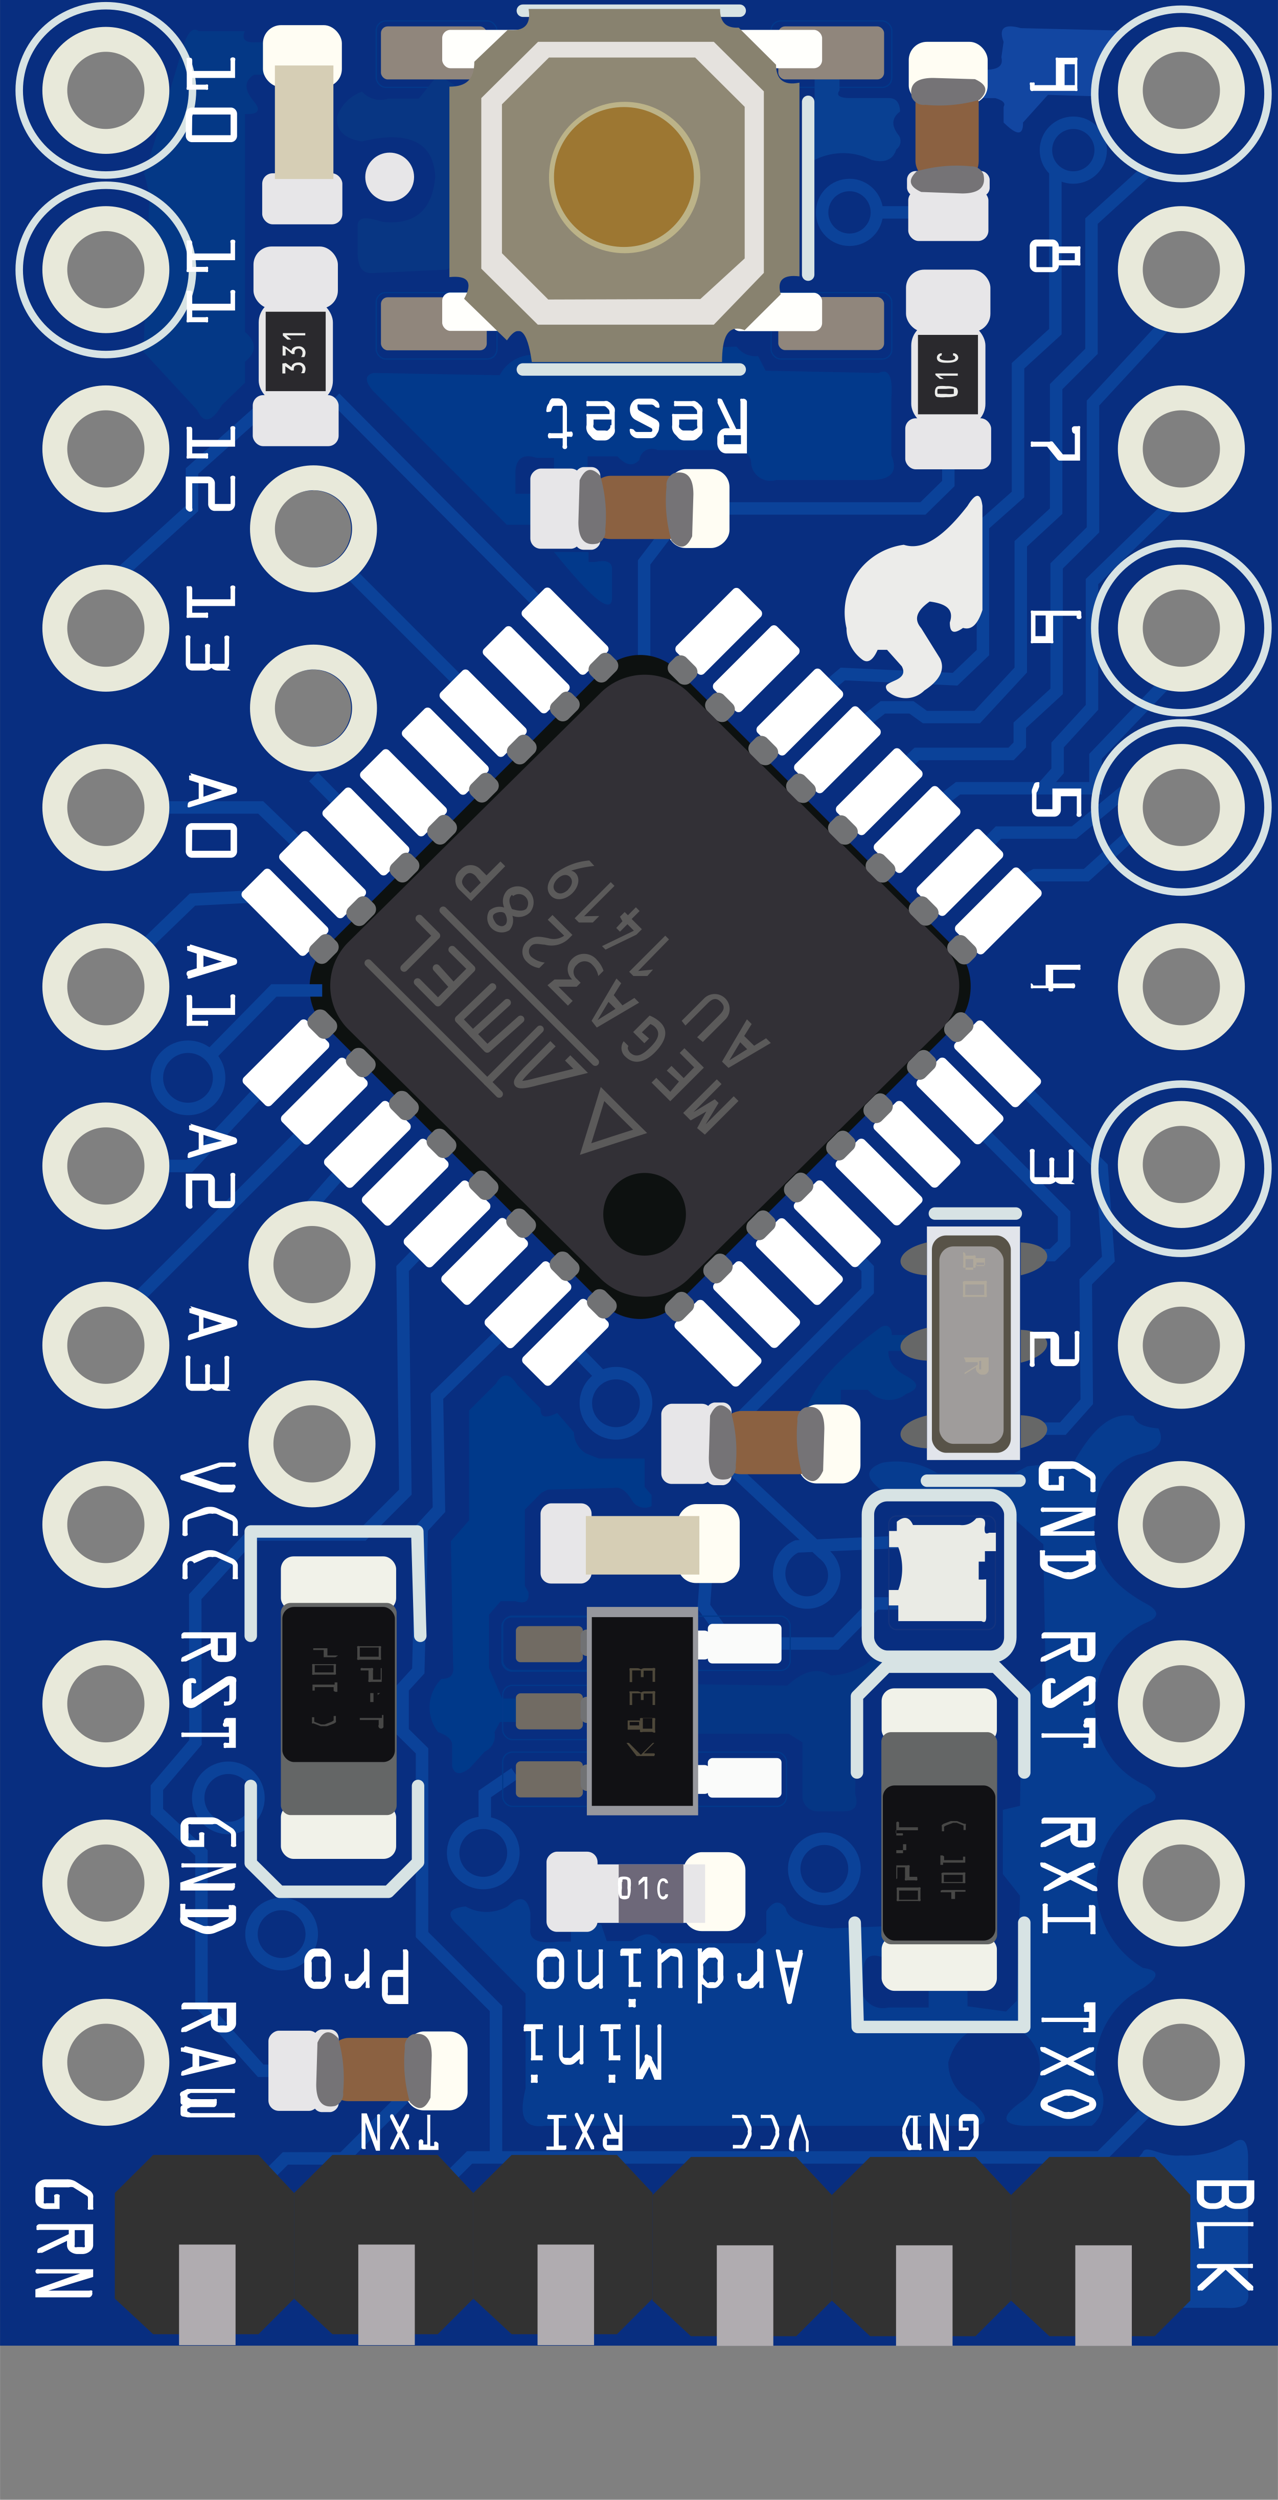 <?xml version="1.0" ?><svg data-name="Layer 16" height="35.42mm" id="Layer_16" viewBox="0 0 51.33 100.4" width="18.11mm" xmlns="http://www.w3.org/2000/svg">
  <rect x="0" y="0" width="51.33" height="100.4" fill="#808080" stroke="none"/>
  <title>Arduino Pro Mini 328 - 5V-16MHz</title>
  <g>
  <path d="M51.33,94.21V0H0V94.21ZM4.17,80.89c2.73,0,2.73,4.24,0,4.24S1.44,80.89,4.17,80.89Zm0-43.37c2.73,0,2.73,4.24,0,4.24S1.44,37.51,4.17,37.51Zm0-7.37c2.73,0,2.73,4.24,0,4.24S1.44,30.14,4.17,30.14Zm0,14.38c2.73,0,2.73,4.24,0,4.24S1.44,44.51,4.17,44.51Zm0,7.13c2.73,0,2.73,4.24,0,4.24S1.44,51.64,4.17,51.64Zm0,7.63c2.73,0,2.73,4.24,0,4.24S1.44,59.26,4.17,59.26Zm0,7c2.73,0,2.73,4.24,0,4.24S1.44,66.26,4.17,66.26Zm0,7.25c2.73,0,2.73,4.24,0,4.24S1.44,73.51,4.17,73.51Zm43.25,11.3c-2.73,0-2.73-4.24,0-4.24S50.15,84.81,47.42,84.81Zm0-7.06c-2.73,0-2.73-4.24,0-4.24S50.15,77.75,47.42,77.75Zm0-28.81c-2.73,0-2.73-4.24,0-4.24S50.15,48.94,47.42,48.94Zm.06-7.31c-2.73,0-2.73-4.24,0-4.24S50.21,41.63,47.48,41.63Zm-.06-11.11c2.73,0,2.73,4.24,0,4.24S44.69,30.51,47.42,30.51Zm.06-3c-2.73,0-2.73-4.24,0-4.24S50.21,27.5,47.48,27.5Zm0-7.44c-2.73,0-2.73-4.24,0-4.24S50.21,20.06,47.48,20.06Zm-.06-6.75c-2.73,0-2.73-4.24,0-4.24S50.15,13.31,47.42,13.31ZM47.3,1.45c2.73,0,2.73,4.24,0,4.24S44.57,1.45,47.3,1.45Zm0,50.5c2.73,0,2.73,4.24,0,4.24S44.57,51.95,47.3,51.95Zm0,7.13c2.73,0,2.73,4.24,0,4.24S44.57,59.07,47.3,59.07Zm0,7.38c2.73,0,2.73,4.24,0,4.24S44.57,66.45,47.3,66.45ZM43.73,88.07c2.73,0,2.73,4.24,0,4.24S41,88.07,43.73,88.07Zm-6.94-.25c2.73,0,2.73,4.24,0,4.24S34.07,87.82,36.8,87.82Zm-7.38.06c2.73,0,2.73,4.24,0,4.24S26.69,87.89,29.42,87.89ZM22.36,88c2.73,0,2.73,4.24,0,4.24S19.63,88,22.36,88ZM15,92.25c-2.73,0-2.73-4.24,0-4.24S17.77,92.25,15,92.25Zm-2.56-32c-2.73,0-2.73-4.24,0-4.24S15.21,60.25,12.48,60.25Zm.1-40.56A1.55,1.55,0,1,1,11,21.24,1.55,1.55,0,0,1,12.59,19.7Zm0,7.2A1.55,1.55,0,1,1,11,28.44,1.55,1.55,0,0,1,12.59,26.9Zm-.23,21.93c2.73,0,2.73,4.24,0,4.24S9.63,48.82,12.36,48.82ZM7.61,92c-2.73,0-2.73-4.24,0-4.24S10.34,92,7.61,92ZM4.23,1.51C7,1.51,7,5.75,4.23,5.75S1.51,1.51,4.23,1.51ZM4.3,13c-2.73,0-2.73-4.24,0-4.24S7,13,4.3,13Zm-.12,3c2.73,0,2.73,4.24,0,4.24S1.44,16,4.17,16Zm-.06,6.94c2.73,0,2.73,4.24,0,4.24S1.38,22.95,4.11,22.95Z" style="fill: #082e80"/>
  <path d="M25.87,26.34q0-1.88,0-3.75L27,21.11" style="fill: none;stroke: #0b4299;stroke-miterlimit: 10;stroke-width: 0.5px"/>
  <rect height="20.1" rx="2.12" ry="2.12" style="fill: #0d1110" transform="translate(15.86 85.85) rotate(-135)" width="20.1" x="15.66" y="29.59"/>
  <path d="M14,41.35l10.12,10a2.52,2.52,0,0,0,3.55,0l10.12-10a2.47,2.47,0,0,0,0-3.52l-10.12-10a2.52,2.52,0,0,0-3.55,0L14,37.83A2.47,2.47,0,0,0,14,41.35Zm11.9,5.76a1.66,1.66,0,1,1-1.67,1.66A1.66,1.66,0,0,1,25.87,47.11Z" style="fill: #323036"/>
  <polygon points="23.52 46.15 23.86 45.05 24.2 43.94 24.95 44.69 25.71 45.44 24.62 45.79 23.52 46.15" style="fill: none;stroke: #5b5a5a;stroke-miterlimit: 10;stroke-width: 0.3px"/>
  <path d="M22.8,42.49l.52.52-1.79.44c-1,.28-.84,0-.37-.48l1.05-1.05" style="fill: none;stroke: #5b5a5a;stroke-miterlimit: 10;stroke-width: 0.3px"/>
  <line style="fill: none;stroke: #5b5a5a;stroke-linecap: round;stroke-linejoin: round;stroke-width: 0.3px" x1="20.05" x2="14.79" y1="43.94" y2="38.68"/>
  <line style="fill: none;stroke: #5b5a5a;stroke-linecap: round;stroke-linejoin: round;stroke-width: 0.3px" x1="19.57" x2="21.69" y1="43.46" y2="41.34"/>
  <polyline points="16.77 39.44 17.59 40.27 18.21 39.64 18.94 38.91 18.16 38.14" style="fill: none;stroke: #5b5a5a;stroke-linecap: round;stroke-linejoin: round;stroke-width: 0.3px"/>
  <line style="fill: none;stroke: #5b5a5a;stroke-linecap: round;stroke-linejoin: round;stroke-width: 0.3px" x1="17.53" x2="18.21" y1="38.88" y2="39.64"/>
  <polyline points="20.91 40.94 19.57 42.13 18.42 40.94 19.78 39.64" style="fill: none;stroke: #5b5a5a;stroke-linecap: round;stroke-linejoin: round;stroke-width: 0.3px"/>
  <line style="fill: none;stroke: #5b5a5a;stroke-linecap: round;stroke-linejoin: round;stroke-width: 0.3px" x1="20.37" x2="18.99" y1="40.27" y2="41.53"/>
  <polyline points="16.23 38.88 17.53 37.58 16.84 36.89" style="fill: none;stroke: #5b5a5a;stroke-linecap: round;stroke-linejoin: round;stroke-width: 0.3px"/>
  <line style="fill: none;stroke: #5b5a5a;stroke-linecap: round;stroke-linejoin: round;stroke-width: 0.3px" x1="23.91" x2="17.8" y1="42.66" y2="36.56"/>
  <g>
    <path d="M27.74,45l-.3-.3,1.35-1.35.19.19-1.13,1.13h0l.86-.52.15.15-.52.86h0l1.13-1.13.19.19-1.35,1.35L28,45.31l.37-.67h0Z" style="fill: #5b5a5a"/>
    <path d="M27.27,43.44,26.78,43l.19-.19.49.49.42-.43-.58-.58.19-.19.78.78-1.35,1.35-.75-.75.19-.19.56.56Z" style="fill: #5b5a5a"/>
    <path d="M26.07,41.71l-.19.19-.45-.45.66-.66a1.3,1.3,0,0,1,.44.28c.38.38.13.83-.21,1.18s-.8.58-1.2.19a.46.46,0,0,1-.07-.62l0,0,.19.19c-.06.1,0,.17.05.25.27.27.54.08.8-.17s.5-.56.22-.84a.54.54,0,0,0-.19-.12l-.34.33Z" style="fill: #5b5a5a"/>
    <path d="M25,40.38l.48-.3.19.19-1.7,1L23.76,41l1-1.7.19.19-.3.48Zm-1,.59h0l.72-.45-.28-.28Z" style="fill: #5b5a5a"/>
    <path d="M22.27,39.34l.71,0a.57.57,0,0,1,0-.83.67.67,0,0,1,1,.05,1.17,1.17,0,0,1,.26.43l-.21.21a.84.84,0,0,0-.24-.45.41.41,0,0,0-.62,0,.37.37,0,0,0,0,.57l.15.15-.16.16-.73,0,.57.57-.19.19-.82-.82Z" style="fill: #5b5a5a"/>
    <path d="M22,36.94l.19-.19.8.8-.11.11a1,1,0,0,1-1,.28c-.17,0-.41-.09-.55.05a.31.31,0,0,0,0,.43,1,1,0,0,0,.55.24l-.22.22a.86.86,0,0,1-.49-.24.55.55,0,0,1,0-.83c.26-.26.54-.19.85-.13a.72.72,0,0,0,.64-.1l0,0Z" style="fill: #5b5a5a"/>
    <path d="M19.67,36.56a.6.6,0,0,1,.58-.11.64.64,0,0,1,.14-.71.64.64,0,0,1,.9.9.65.65,0,0,1-.71.14.6.6,0,0,1-.12.58.58.58,0,0,1-.8-.8Zm.62.59c.11-.12.07-.32,0-.44s-.32-.09-.44,0,0,.27.06.36S20.17,37.27,20.29,37.14Zm.27-1.21c-.16.16-.1.36,0,.57.21.06.41.11.57,0a.37.37,0,0,0-.52-.52Z" style="fill: #5b5a5a"/>
    <path d="M18.92,36.19l-.43-.42a.53.53,0,0,1,0-.83.54.54,0,0,1,.83,0l.22.22.56-.56.19.19Zm.19-1c-.13-.13-.29-.2-.45,0s-.11.31,0,.45l.23.23.42-.42Z" style="fill: #5b5a5a"/>
  </g>
  <g>
    <path d="M30.29,42l.48-.3.19.19-1.7,1L29,42.64l1-1.7.19.19-.3.48Zm-1,.59h0l.72-.45-.28-.28Z" style="fill: #5b5a5a"/>
    <path d="M28,41.66l.89-.89c.19-.19.25-.34.06-.53s-.34-.13-.53.06l-.89.89L27.38,41l.9-.9a.6.6,0,1,1,.85.85l-.9.9Z" style="fill: #5b5a5a"/>
  </g>
  <g>
    <path d="M26.23,38.94,26,39.2l-.56,0-.17-.17,1.45-1.45.15.15L25.63,39Z" style="fill: #5b5a5a"/>
    <path d="M24.9,36.82l.19-.19.13.13.32-.32.15.15-.32.32.41.41-.22.22-1.24.6L24.18,38l1.28-.62-.26-.26-.3.3-.15-.15L25,37Z" style="fill: #5b5a5a"/>
    <path d="M24.07,36.79l-.26.26-.56,0-.17-.17,1.45-1.45.15.15-1.22,1.22Z" style="fill: #5b5a5a"/>
    <path d="M23.87,34.78a4.59,4.59,0,0,0-.93.19h0a.34.34,0,0,1,.17.09c.2.2.14.55-.12.81s-.64.34-.86.11-.16-.57.15-.88a2.58,2.58,0,0,1,1.39-.54Zm-1.05.94c.17-.17.2-.37.07-.5s-.33-.09-.5.08-.21.37-.08.5S22.63,35.91,22.82,35.73Z" style="fill: #5b5a5a"/>
  </g>
  <rect height="2.67" rx="0.39" ry="0.39" style="fill: none;stroke: #02398b;stroke-miterlimit: 10;stroke-width: 0.05px" transform="translate(35.07 4.34) rotate(180)" width="4.85" x="15.11" y="0.83"/>
  <rect height="2.67" rx="0.39" ry="0.39" style="fill: none;stroke: #02398b;stroke-miterlimit: 10;stroke-width: 0.05px" transform="translate(66.78 4.34) rotate(180)" width="4.85" x="30.96" y="0.83"/>
  <path d="M45.39,87.08l.5-.62c.13-.37.75.19,1.55.11a3.78,3.78,0,0,0,2.05-.47c.35-.26.61-.25.64.49v5.49c.08.53-.33.65-.94.61H47.53c-.65,0-.82-.32-.44-.94.2-.33.38-.66.23-.8H47V89.54c.29,0,.47,0,.27-.52A3.79,3.79,0,0,0,45.39,87.08Z" style="fill: #0b4299"/>
  <rect height="1.38" style="fill: #0b4299" width="3.1" x="38.7" y="89.57"/>
  <polyline points="9.43 88.73 11.46 86.69 13.78 86.69 16.59 83.88" style="fill: none;stroke: #0b4299;stroke-miterlimit: 10;stroke-width: 0.5px"/>
  <polyline points="19.92 86.65 19.92 80.67 16.95 77.7 16.95 70.32 16.17 69.55 16.17 67.8 16.8 67.11 16.94 61.38 17.63 60.63 17.55 56.08 20.38 53.32" style="fill: none;stroke: #0b4299;stroke-miterlimit: 10;stroke-width: 0.5px"/>
  <polyline points="36.5 64.4 35.15 64.4 33.57 66.01 31.17 66.01" style="fill: none;stroke: #0b4299;stroke-miterlimit: 10;stroke-width: 0.5px"/>
  <path d="M36.9,61.9l-4.9.21a1.19,1.19,0,0,0-.14,2.1,1.09,1.09,0,0,0,1.21-1.81l-3.75-3.5" style="fill: none;stroke: #0b4299;stroke-miterlimit: 10;stroke-width: 0.5px"/>
  <polyline points="29.32 57.38 34.85 51.84 34.85 50.95 34.33 50.41" style="fill: none;stroke: #0b4299;stroke-miterlimit: 10;stroke-width: 0.5px"/>
  <polyline points="29.05 65.61 28.27 64.53 28.38 63.01" style="fill: none;stroke: #0b4299;stroke-miterlimit: 10;stroke-width: 0.5px"/>
  <path d="M20.7,64.31h-.59l-.47.54V67l.53,1.22h.76v.94h-.85l-.22.41a.7.7,0,0,1-.39.78l-.62.68c-.3.21-.57.31-.69-.08v-.86c0-.23-.21-.4-.56-.52a1.61,1.61,0,0,1,.13-2.14c.38,0,.51-.18.47-.53l-.09-5,.73-.84V56.65l1.08-1.08c.31-.52.6-.35.86.06l.93.94c0,.31.11.45.67.18l.67.78a1,1,0,0,0,.48.84s.51.21.54.21h1.82v1.14l.28.33v.44a.59.59,0,0,1-.78-.22c-.22-.37-.46-.57-.74-.51L22,59.83l-.25.12-.67.68V63.7l.14.24C21.28,64.32,21.09,64.43,20.7,64.31Z" style="fill: #00398a"/>
  <line style="fill: none;stroke: #0b4299;stroke-miterlimit: 10;stroke-width: 0.5px" x1="12.23" x2="13.91" y1="48.74" y2="46.83"/>
  <circle cx="7.55" cy="43.29" r="1.25" style="fill: none;stroke: #0b4299;stroke-miterlimit: 10;stroke-width: 0.5px"/>
  <polyline points="8.43 42.4 11 39.78 12.94 39.78" style="fill: none;stroke: #0b4299;stroke-miterlimit: 10;stroke-width: 0.5px"/>
  <line style="fill: none;stroke: #0b4299;stroke-miterlimit: 10;stroke-width: 0.5px" x1="12.59" x2="14.09" y1="31.2" y2="32.72"/>
  <path d="M36.3,54.26h-.62c0,.36.15.7.71,1s.52.53,0,.73a1.09,1.09,0,0,1-1.53-.17l-1.09,0v1H32.32c.3-1.18,1.46-2.35,3.08-3.53.25-.11.41,0,.42.33l.65,0Z" style="fill: #023988"/>
  <circle cx="24.74" cy="56.36" r="1.21" style="fill: none;stroke: #0b4299;stroke-miterlimit: 10;stroke-width: 0.5px"/>
  <circle cx="11.31" cy="77.68" r="1.21" style="fill: none;stroke: #0b4299;stroke-miterlimit: 10;stroke-width: 0.5px"/>
  <circle cx="9.17" cy="72.21" r="1.21" style="fill: none;stroke: #0b4299;stroke-miterlimit: 10;stroke-width: 0.5px"/>
  <circle cx="33.11" cy="75.06" r="1.21" style="fill: none;stroke: #0b4299;stroke-miterlimit: 10;stroke-width: 0.5px"/>
  <circle cx="19.41" cy="74.42" r="1.21" style="fill: none;stroke: #0b4299;stroke-miterlimit: 10;stroke-width: 0.5px"/>
  <line style="fill: none;stroke: #0b4299;stroke-miterlimit: 10;stroke-width: 0.5px" x1="24.17" x2="23.07" y1="55.3" y2="54.17"/>
  <circle cx="43.11" cy="6.03" r="1.1" style="fill: none;stroke: #0b4299;stroke-miterlimit: 10;stroke-width: 0.5px"/>
  <circle cx="34.12" cy="8.53" r="1.1" style="fill: none;stroke: #0b4299;stroke-miterlimit: 10;stroke-width: 0.5px"/>
  <path d="M45.13,1.23,41,1.13q-1-.28-.69.55l-.09.62c.12.49-.38.51-.88.51V3.94h.63c.35.1.42.22.34.35l0,.63c.46.45.79.61.78,0l1-1.11,2,.06a3,3,0,0,1,.07-1A3.14,3.14,0,0,1,45.13,1.23Z" style="fill: #1246a1"/>
  <path d="M36,6q-.2.63-1,.42a2.53,2.53,0,0,0-2.59.19V3.82l.31.27,0-1.43,1,.22,0,.75c-.15.2,0,.31.44.31h1.55c.29,0,.43.2.44.54-.3.23-.38.52-.08.92A.41.41,0,0,1,36,6Z" style="fill: #094092"/>
  <line style="fill: none;stroke: #0b4299;stroke-miterlimit: 10;stroke-width: 0.5px" x1="37.11" x2="35.22" y1="8.53" y2="8.53"/>
  <path d="M35.8,16v2.28q.42,1-.84,1H31.17a.78.78,0,0,1-1-.66c0-.4-.32-.52-.75-.54h-3a.51.51,0,0,0-.74.39c-.27.3-.56.2-.88-.14h-.94l-.26,0V19H22.25v-.61h-.7c-.52-.17-.8,0-.85.52v.92H22v1.25H20.36L15,15.72c-.36-.41-.35-.66,0-.74l5.07.09a1.52,1.52,0,0,1,1.52-.81l8-.34a.92.92,0,0,0,.86.38l.3.59,4.55.09C35.7,14.77,35.87,15.16,35.8,16Z" style="fill: #02398b"/>
  <path d="M17.92,10.83l-3,.14c-.45,0-.54-.36-.56-.8V9.1c0-.34.22-.44,1-.19,1.19.13,2-.36,2.12-1.81-.06-1.34-1-1.89-2.94-1.42-.66-.1-1.06-.41-1-1a1.65,1.65,0,0,1,1-1,1,1,0,0,0,1.06.28l1.22,0L17.59,3l1.24.78-.16,6.75Z" style="fill: #083683"/>
  <polyline points="19.47 73.21 19.47 72.05 20.68 71.22" style="fill: none;stroke: #0b4299;stroke-miterlimit: 10;stroke-width: 0.5px"/>
  <polyline points="11.38 83.17 10.47 83.17 8.09 80.51 8.09 74.42 6.3 72.76 6.3 71.8 7.85 69.98 7.84 64.13 10.13 61.63 14.58 61.63 16.28 59.93 16.17 50.95 17.53 49.54" style="fill: none;stroke: #0b4299;stroke-miterlimit: 10;stroke-width: 0.5px"/>
  <path d="M24.58,24V22.85q0-.42-.67-.28l-.27,0v-.4H22.25C23,23.09,24.58,25,24.58,24Z" style="fill: #02398b"/>
  <path d="M8.92,16.26c-.37.62-.72.83-1,.21L5.76,14.13,6,7.84S5.76,6.71,5.76,7s1.6-5.17,1.6-5.17c.17-.48.36-.77.62-.58H9.83c-.15.36.06.47.45.45h.62V3h-.7c-.46.3-.34.67,0,1.08s.08.52-.36.5v8.75c.53.46.42.85,0,1.2v.84Z" style="fill: #043886"/>
  <rect height="2.67" rx="0.39" ry="0.39" style="fill: none;stroke: #02398b;stroke-miterlimit: 10;stroke-width: 0.05px" transform="translate(35.07 26.18) rotate(180)" width="4.85" x="15.11" y="11.76"/>
  <rect height="2.67" rx="0.39" ry="0.39" style="fill: none;stroke: #02398b;stroke-miterlimit: 10;stroke-width: 0.05px" transform="translate(66.78 26.18) rotate(180)" width="4.85" x="30.96" y="11.76"/>
  <rect height="2.18" rx="0.39" ry="0.39" style="fill: none;stroke: #02398b;stroke-miterlimit: 10;stroke-width: 0.05px" transform="translate(58.32 142.92) rotate(180)" width="4.85" x="26.73" y="70.37"/>
  <rect height="2.18" rx="0.39" ry="0.39" style="fill: none;stroke: #02398b;stroke-miterlimit: 10;stroke-width: 0.05px" transform="translate(58.63 132.01) rotate(180)" width="4.85" x="26.89" y="64.92"/>
  <rect height="2.18" rx="0.39" ry="0.39" style="fill: none;stroke: #02398b;stroke-miterlimit: 10;stroke-width: 0.05px" transform="translate(45.22 137.55) rotate(180)" width="4.85" x="20.18" y="67.68"/>
  <rect height="2.18" rx="0.39" ry="0.39" style="fill: none;stroke: #02398b;stroke-miterlimit: 10;stroke-width: 0.05px" transform="translate(45.22 132.01) rotate(180)" width="4.85" x="20.18" y="64.92"/>
  <rect height="2.18" rx="0.39" ry="0.39" style="fill: none;stroke: #02398b;stroke-miterlimit: 10;stroke-width: 0.05px" transform="translate(45.16 132.07) rotate(180)" width="4.85" x="20.15" y="64.95"/>
  <rect height="2.18" rx="0.39" ry="0.39" style="fill: none;stroke: #02398b;stroke-miterlimit: 10;stroke-width: 0.05px" transform="translate(45.22 142.92) rotate(180)" width="4.85" x="20.18" y="70.37"/>
  <polyline points="41.4 50.41 42.27 50.41 42.74 49.95 42.74 48.76 39.48 45.49" style="fill: none;stroke: #0b4299;stroke-miterlimit: 10;stroke-width: 0.5px"/>
  <polyline points="40.86 43.48 44.25 46.88 44.52 50.57 43.61 51.48 43.65 56.3 42.69 57.38 41.52 57.38" style="fill: none;stroke: #0b4299;stroke-miterlimit: 10;stroke-width: 0.5px"/>
  <line style="fill: none;stroke: #0b4299;stroke-miterlimit: 10;stroke-width: 0.5px" x1="5.36" x2="12.99" y1="52.31" y2="44.69"/>
  <polyline points="10.67 43.55 7.61 46.83 6.3 46.83" style="fill: none;stroke: #0b4299;stroke-miterlimit: 10;stroke-width: 0.5px"/>
  <polyline points="10.47 35.99 7.73 36.13 5.65 38.14" style="fill: none;stroke: #0b4299;stroke-miterlimit: 10;stroke-width: 0.5px"/>
  <polyline points="6.42 32.43 10.47 32.43 12.17 34.07" style="fill: none;stroke: #0b4299;stroke-miterlimit: 10;stroke-width: 0.5px"/>
  <line style="fill: none;stroke: #0b4299;stroke-miterlimit: 10;stroke-width: 0.5px" x1="13.91" x2="18.83" y1="22.85" y2="27.77"/>
  <line style="fill: none;stroke: #0b4299;stroke-miterlimit: 10;stroke-width: 0.5px" x1="13.45" x2="21.73" y1="15.98" y2="24.32"/>
  <polyline points="38.09 18.42 38.09 19.42 37.07 20.42 29.07 20.42" style="fill: none;stroke: #0b4299;stroke-miterlimit: 10;stroke-width: 0.5px"/>
  <polyline points="45.67 33.31 43.63 35.15 41.57 35.15 40.61 35.67" style="fill: none;stroke: #0b4299;stroke-miterlimit: 10;stroke-width: 0.5px"/>
  <polyline points="39.25 34.3 40.1 33.44 43.14 33.44 45.15 31.79" style="fill: none;stroke: #0b4299;stroke-miterlimit: 10;stroke-width: 0.5px"/>
  <polyline points="37.32 32.55 38.48 31.66 44 31.66 44 30.38 46.96 27.28" style="fill: none;stroke: #0b4299;stroke-miterlimit: 10;stroke-width: 0.5px"/>
  <polyline points="41.86 31.66 42.48 30.96 42.48 29.92 43.86 28.41 43.86 23.36 47.45 19.86" style="fill: none;stroke: #0b4299;stroke-miterlimit: 10;stroke-width: 0.5px"/>
  <polyline points="36.11 30.96 36.83 30.28 40.61 30.28 40.96 29.92 40.96 29.13 42.44 27.77 42.44 22.73 43.9 21.28 43.9 16.19 46.96 12.88" style="fill: none;stroke: #0b4299;stroke-miterlimit: 10;stroke-width: 0.5px"/>
  <path d="M34.46,29.19l1-.78h1.15l.54.39h2.1L41,26.91V21.84l1.42-1.31v-5l1.42-1.42V8.88l2.2-2" style="fill: none;stroke: #0b4299;stroke-miterlimit: 10;stroke-width: 0.5px"/>
  <polyline points="33.02 27.77 33.85 27.07 38.36 27.28 39.48 26.21 39.48 21.11 40.89 19.86 40.89 14.69 42.39 13.32 42.39 7.36 42.39 6.86" style="fill: none;stroke: #0b4299;stroke-miterlimit: 10;stroke-width: 0.5px"/>
  <polyline points="4.67 23.18 7.71 20.42 7.71 18.92 11.21 15.8" style="fill: none;stroke: #0b4299;stroke-miterlimit: 10;stroke-width: 0.5px"/>
  <path d="M43.85,85.38H41.11q-1.31-.09-.12-.94A1.72,1.72,0,0,0,41,81.57c-1.48-.42-2.52-.13-2.91,1.26a1.78,1.78,0,0,0,1,1.61c.65.6.6.89,0,.94H21.89c-1,.14-1-.6-.78-1.5V80.07l-2.66-2.69c-.52-.45-.5-.73.25-.81a1.71,1.71,0,0,0,1.68,0c.49-.45.8-.39.92.25l0,.63c-.06.49.37.63,1.13.53l.5,0,0-.81,1.22.13.22.66,1,0c.42-.32.83-.43,1.19.09l3.78,0,.44-.39,0-.9c.27-.41.53-.46.78-.12.06.4.6.69,1.84.81L36,77.35l0,1.53c-.69-.4-1.26-.57-1.33.22v1.06a.88.88,0,0,0,1,.47h1.63l0-.87,1.56-.09v.91l1.55.21.43-.43.13-4.22-.69-.87V72.69l.69-.16.06-4.37L42,67.41l-.09-4.88,0-.5-2.48-2.16h-4c-.57-.43-.79-.82,0-1.12a3.13,3.13,0,0,1,2.22.42h3.09l.53-.28,1.88-.2c.71-1.26,1.48-2,2.38-1.82.09.31.45.46,1,.5.28.57-.06.9-.84,1.06a2.44,2.44,0,0,0-1.69,2.25c-.21,1.39.13,2.68,2,3.71.63.33.54.59,0,.8A3.6,3.6,0,0,0,44,68.79a3.38,3.38,0,0,0,2,2.91c.61.39.52.65-.09.81a3.79,3.79,0,0,0,0,6.53c.64.09.7.34,0,.81A3.48,3.48,0,0,0,44,83.1l.13.59A1.32,1.32,0,0,1,43.85,85.38Z" style="fill: #063c90"/>
  <path d="M27.67,69.63h4l.56.35v2.18a.61.61,0,0,0,.63.59h1c.43,0,.65-.17.49-.69l.05-4L36,66.69l-.72-.31a2.57,2.57,0,0,1-1.91.91c-.58-.36-1.16-.13-1.75.41l-4.09-.06Z" style="fill: #053685"/>
  <polyline points="46.4 84.44 44.19 86.65 29.65 86.65 18.86 86.65 16.7 88.81" style="fill: none;stroke: #0b4299;stroke-miterlimit: 10;stroke-width: 0.5px"/>
  <rect height="4.56" rx="0.3" ry="0.3" style="fill: none;stroke: #14347f;stroke-miterlimit: 10;stroke-width: 0.05px" transform="translate(75.68 126.33) rotate(180)" width="4.28" x="35.7" y="60.88"/>
  <path d="M39.48,63.44h-.17v-.72h.25V62.3H40v-.74h-.27c-.16.08-.19,0-.18-.22.08-.38-.11-.4-.34-.36a.72.72,0,0,1-.66.27H36.67c-.14-.32-.35-.38-.65-.13v.37l-.31,0v.65l.37,0a2.44,2.44,0,0,1,0,1.72H35.7v.62h.38v.63h3.34c.16.09.2,0,.19-.26V63.43Z" style="fill: #eaebe5"/>
  <g>
    <rect height="9.38" style="fill: #e2e5eb" transform="translate(78.19 107.9) rotate(180)" width="3.74" x="37.22" y="49.26"/>
    <rect height="8.73" rx="0.57" ry="0.57" style="fill: #585348" transform="translate(78.03 107.98) rotate(180)" width="3.17" x="37.43" y="49.63"/>
    <rect height="7.93" rx="0.57" ry="0.57" style="fill: #9f9c9b" transform="translate(78.03 108.04) rotate(180)" width="2.58" x="37.72" y="50.05"/>
  </g>
  <path d="M37.23,56.85c-1.43.34-1.4,1.25,0,1.32Z" style="fill: #666767"/>
  <path d="M37.23,53.33c-1.43.34-1.4,1.25,0,1.32Z" style="fill: #666767"/>
  <path d="M37.23,49.9c-1.43.34-1.4,1.25,0,1.32Z" style="fill: #666767"/>
  <path d="M41,51.22c1.43-.34,1.4-1.25,0-1.32Z" style="fill: #666767"/>
  <path d="M41,54.73c1.43-.34,1.4-1.25,0-1.32Z" style="fill: #666767"/>
  <path d="M41,58.16c1.43-.34,1.4-1.25,0-1.32Z" style="fill: #666767"/>
  <g>
    <g>
      <rect height="3.58" rx="0.18" ry="0.18" style="fill: #fff" transform="translate(42.59 90.81) rotate(-135)" width="1.57" x="39.32" y="34.79"/>
      <rect height="1.15" rx="0.32" ry="0.32" style="fill: #717274" transform="translate(92.94 37.78) rotate(135)" width="0.92" x="38.19" y="37.56"/>
    </g>
    <g>
      <rect height="3.58" rx="0.18" ry="0.18" style="fill: #fff" transform="translate(41.04 87.08) rotate(-135)" width="1.57" x="37.77" y="33.25"/>
      <rect height="1.15" rx="0.32" ry="0.32" style="fill: #717274" transform="translate(89.21 36.24) rotate(135.01)" width="0.92" x="36.64" y="36.02"/>
    </g>
    <g>
      <rect height="3.58" rx="0.18" ry="0.18" style="fill: #fff" transform="translate(39.32 82.91) rotate(-135)" width="1.57" x="36.04" y="31.52"/>
      <rect height="1.15" rx="0.32" ry="0.32" style="fill: #717274" transform="translate(85.03 34.5) rotate(135)" width="0.92" x="34.91" y="34.29"/>
    </g>
    <g>
      <rect height="3.58" rx="0.18" ry="0.18" style="fill: #fff" transform="translate(37.8 79.24) rotate(-135)" width="1.57" x="34.52" y="30"/>
      <rect height="1.15" rx="0.32" ry="0.32" style="fill: #717274" transform="translate(81.37 32.97) rotate(134.99)" width="0.92" x="33.39" y="32.77"/>
    </g>
    <g>
      <rect height="3.58" rx="0.18" ry="0.18" style="fill: #fff" transform="translate(36.12 75.18) rotate(-135)" width="1.57" x="32.84" y="28.32"/>
      <rect height="1.15" rx="0.32" ry="0.32" style="fill: #717274" transform="translate(77.31 31.31) rotate(135.01)" width="0.92" x="31.71" y="31.09"/>
    </g>
    <g>
      <rect height="3.58" rx="0.18" ry="0.18" style="fill: #fff" transform="translate(34.61 71.53) rotate(-135)" width="1.57" x="31.33" y="26.81"/>
      <rect height="1.15" rx="0.32" ry="0.32" style="fill: #717274" transform="translate(73.66 29.78) rotate(134.99)" width="0.92" x="30.2" y="29.58"/>
    </g>
    <g>
      <rect height="3.58" rx="0.18" ry="0.18" style="fill: #fff" transform="translate(32.86 67.33) rotate(-135)" width="1.57" x="29.59" y="25.07"/>
      <rect height="1.15" rx="0.32" ry="0.32" style="fill: #717274" transform="translate(69.46 28.06) rotate(135.01)" width="0.92" x="28.46" y="27.84"/>
    </g>
    <g>
      <rect height="3.58" rx="0.18" ry="0.18" style="fill: #fff" transform="translate(31.36 63.7) rotate(-135)" width="1.57" x="28.09" y="23.56"/>
      <rect height="1.15" rx="0.32" ry="0.32" style="fill: #717274" transform="translate(65.83 26.54) rotate(134.99)" width="0.92" x="26.96" y="26.33"/>
    </g>
  </g>
  <g>
    <rect height="3.58" rx="0.18" ry="0.18" style="fill: #fff" transform="translate(33.55 4.38) rotate(45)" width="1.57" x="10.7" y="40.9"/>
    <rect height="1.15" rx="0.32" ry="0.32" style="fill: #717274" transform="translate(-25.29 21.19) rotate(-44.99)" width="0.92" x="12.48" y="40.56"/>
  </g>
  <g>
    <rect height="3.58" rx="0.18" ry="0.18" style="fill: #fff" transform="translate(35.09 3.74) rotate(45)" width="1.57" x="12.24" y="42.44"/>
    <rect height="1.15" rx="0.32" ry="0.32" style="fill: #717274" transform="translate(-25.94 22.74) rotate(-45)" width="0.92" x="14.03" y="42.11"/>
  </g>
  <g>
    <rect height="3.58" rx="0.18" ry="0.18" style="fill: #fff" transform="translate(36.82 3.03) rotate(45)" width="1.57" x="13.97" y="44.17"/>
    <rect height="1.15" rx="0.32" ry="0.32" style="fill: #717274" transform="translate(-26.65 24.46) rotate(-44.99)" width="0.92" x="15.76" y="43.84"/>
  </g>
  <g>
    <rect height="3.58" rx="0.18" ry="0.18" style="fill: #fff" transform="translate(38.34 2.4) rotate(45)" width="1.57" x="15.49" y="45.69"/>
    <rect height="1.15" rx="0.32" ry="0.32" style="fill: #717274" transform="translate(-27.29 26) rotate(-45.01)" width="0.92" x="17.28" y="45.35"/>
  </g>
  <g>
    <rect height="3.58" rx="0.18" ry="0.18" style="fill: #fff" transform="translate(40.02 1.7) rotate(45)" width="1.57" x="17.17" y="47.37"/>
    <rect height="1.15" rx="0.32" ry="0.32" style="fill: #717274" transform="translate(-27.98 27.67) rotate(-45)" width="0.92" x="18.96" y="47.04"/>
  </g>
  <g>
    <rect height="3.58" rx="0.18" ry="0.18" style="fill: #fff" transform="translate(41.53 1.07) rotate(45)" width="1.57" x="18.68" y="48.88"/>
    <rect height="1.15" rx="0.32" ry="0.32" style="fill: #717274" transform="translate(-28.61 29.2) rotate(-45.01)" width="0.92" x="20.47" y="48.55"/>
  </g>
  <g>
    <rect height="3.58" rx="0.18" ry="0.18" style="fill: #fff" transform="translate(43.27 0.35) rotate(45)" width="1.57" x="20.42" y="50.62"/>
    <rect height="1.15" rx="0.32" ry="0.32" style="fill: #717274" transform="translate(-29.32 30.92) rotate(-45)" width="0.92" x="22.21" y="50.29"/>
  </g>
  <g>
    <rect height="3.58" rx="0.18" ry="0.18" style="fill: #fff" transform="translate(44.77 -0.27) rotate(45)" width="1.57" x="21.93" y="52.12"/>
    <rect height="1.15" rx="0.32" ry="0.32" style="fill: #717274" transform="translate(-29.95 32.44) rotate(-45.01)" width="0.92" x="23.71" y="51.79"/>
  </g>
  <g>
    <rect height="2.69" rx="0.18" ry="0.18" style="fill: #716b63" transform="translate(88.1 43.97) rotate(90)" width="1.45" x="21.34" y="64.69"/>
    <rect height="1.06" rx="0.24" ry="0.24" style="fill: #717274" width="0.69" x="23.32" y="65.45"/>
  </g>
  <g>
    <rect height="2.69" rx="0.18" ry="0.18" style="fill: #716b63" transform="translate(90.8 46.67) rotate(90)" width="1.45" x="21.34" y="67.39"/>
    <rect height="1.05" rx="0.24" ry="0.24" style="fill: #717274" width="0.69" x="23.32" y="68.15"/>
  </g>
  <g>
    <rect height="2.96" rx="0.18" ry="0.18" style="fill: #fafbfa" transform="translate(-36.1 95.92) rotate(-90)" width="1.59" x="29.11" y="64.53"/>
    <rect height="1.16" rx="0.24" ry="0.24" style="fill: #fafbfa" transform="translate(56.31 132.15) rotate(180)" width="0.76" x="27.77" y="65.5"/>
  </g>
  <g>
    <rect height="2.96" rx="0.18" ry="0.18" style="fill: #fafbfa" transform="translate(-41.49 101.31) rotate(-90)" width="1.59" x="29.11" y="69.92"/>
    <rect height="1.16" rx="0.24" ry="0.24" style="fill: #fafbfa" transform="translate(56.31 142.94) rotate(180)" width="0.76" x="27.77" y="70.89"/>
  </g>
  <g>
    <rect height="2.69" rx="0.18" ry="0.18" style="fill: #716b63" transform="translate(93.53 49.4) rotate(90)" width="1.45" x="21.34" y="70.12"/>
    <rect height="1.06" rx="0.24" ry="0.24" style="fill: #717274" width="0.69" x="23.32" y="70.87"/>
  </g>
  <g>
    <g>
      <rect height="3.58" rx="0.18" ry="0.18" style="fill: #fff" transform="translate(-29.7 36.19) rotate(-45)" width="1.57" x="28.05" y="52.16"/>
      <rect height="1.15" rx="0.32" ry="0.32" style="fill: #717274" transform="translate(9.47 108.9) rotate(-135)" width="0.92" x="26.83" y="51.92"/>
    </g>
    <g>
      <rect height="3.58" rx="0.18" ry="0.18" style="fill: #fff" transform="translate(-28.15 36.83) rotate(-45)" width="1.57" x="29.6" y="50.61"/>
      <rect height="1.15" rx="0.32" ry="0.32" style="fill: #717274" transform="translate(13.21 107.36) rotate(-135.01)" width="0.92" x="28.37" y="50.37"/>
    </g>
    <g>
      <rect height="3.58" rx="0.18" ry="0.18" style="fill: #fff" transform="translate(-26.43 37.55) rotate(-45)" width="1.57" x="31.33" y="48.88"/>
      <rect height="1.15" rx="0.32" ry="0.32" style="fill: #717274" transform="translate(17.37 105.63) rotate(-135)" width="0.92" x="30.1" y="48.65"/>
    </g>
    <g>
      <rect height="3.58" rx="0.18" ry="0.18" style="fill: #fff" transform="translate(-24.91 38.18) rotate(-45)" width="1.57" x="32.85" y="47.36"/>
      <rect height="1.15" rx="0.32" ry="0.32" style="fill: #717274" transform="translate(21.02 104.11) rotate(-134.99)" width="0.92" x="31.62" y="47.13"/>
    </g>
    <g>
      <rect height="3.58" rx="0.18" ry="0.18" style="fill: #fff" transform="translate(-23.23 38.88) rotate(-45)" width="1.57" x="34.53" y="45.68"/>
      <rect height="1.15" rx="0.32" ry="0.32" style="fill: #717274" transform="translate(25.11 102.43) rotate(-135.01)" width="0.92" x="33.3" y="45.45"/>
    </g>
    <g>
      <rect height="3.58" rx="0.18" ry="0.18" style="fill: #fff" transform="translate(-21.71 39.5) rotate(-45)" width="1.57" x="36.04" y="44.17"/>
      <rect height="1.15" rx="0.32" ry="0.32" style="fill: #717274" transform="translate(28.74 100.92) rotate(-135)" width="0.92" x="34.81" y="43.93"/>
    </g>
    <g>
      <rect height="3.58" rx="0.18" ry="0.18" style="fill: #fff" transform="translate(-19.98 40.22) rotate(-45)" width="1.57" x="37.78" y="42.43"/>
      <rect height="1.15" rx="0.32" ry="0.32" style="fill: #717274" transform="translate(32.96 99.18) rotate(-135.01)" width="0.92" x="36.55" y="42.19"/>
    </g>
    <g>
      <rect height="3.58" rx="0.18" ry="0.18" style="fill: #fff" transform="translate(-18.47 40.85) rotate(-45)" width="1.57" x="39.28" y="40.93"/>
      <rect height="1.15" rx="0.32" ry="0.32" style="fill: #717274" transform="translate(36.57 97.67) rotate(-135)" width="0.92" x="38.06" y="40.69"/>
    </g>
  </g>
  <g>
    <g>
      <path d="M21,24.51l.86-.86a.18.18,0,0,1,.25,0l2.28,2.29a.18.18,0,0,1,0,.25l-.86.86a.18.18,0,0,1-.25,0L21,24.76A.18.18,0,0,1,21,24.51Z" style="fill: #fff"/>
      <path d="M23.93,27.32l-.2-.2a.32.32,0,0,1,0-.45l.36-.36a.32.32,0,0,1,.45,0l.2.2a.32.32,0,0,1,0,.45l-.36.36A.32.32,0,0,1,23.93,27.32Z" style="fill: #717274"/>
    </g>
    <g>
      <path d="M19.44,26.06l.86-.86a.18.18,0,0,1,.25,0l2.28,2.29a.18.18,0,0,1,0,.25l-.86.86a.18.18,0,0,1-.25,0l-2.28-2.29A.18.18,0,0,1,19.44,26.06Z" style="fill: #fff"/>
      <path d="M22.38,28.88l-.2-.2a.32.32,0,0,1,0-.45l.36-.36a.32.32,0,0,1,.45,0l.2.2a.32.32,0,0,1,0,.45l-.36.36A.32.32,0,0,1,22.38,28.88Z" style="fill: #717274"/>
    </g>
    <g>
      <path d="M17.71,27.8l.86-.86a.18.18,0,0,1,.25,0l2.28,2.29a.18.18,0,0,1,0,.26l-.86.86a.18.18,0,0,1-.25,0l-2.28-2.29A.18.18,0,0,1,17.71,27.8Z" style="fill: #fff"/>
      <path d="M20.65,30.61l-.2-.2a.32.32,0,0,1,0-.45l.36-.36a.32.32,0,0,1,.45,0l.2.2a.32.32,0,0,1,0,.45l-.36.36A.32.32,0,0,1,20.65,30.61Z" style="fill: #717274"/>
    </g>
    <g>
      <path d="M16.19,29.33l.86-.86a.18.18,0,0,1,.25,0l2.28,2.29a.18.18,0,0,1,0,.25l-.86.86a.18.18,0,0,1-.25,0l-2.28-2.29A.18.18,0,0,1,16.19,29.33Z" style="fill: #fff"/>
      <path d="M19.13,32.14l-.2-.2a.32.32,0,0,1,0-.45l.36-.36a.32.32,0,0,1,.45,0l.2.2a.32.32,0,0,1,0,.45l-.36.36A.32.32,0,0,1,19.13,32.14Z" style="fill: #717274"/>
    </g>
    <g>
      <path d="M14.51,31l.86-.86a.18.18,0,0,1,.25,0l2.28,2.29a.18.18,0,0,1,0,.25l-.86.86a.18.18,0,0,1-.25,0l-2.28-2.29A.18.18,0,0,1,14.51,31Z" style="fill: #fff"/>
      <path d="M17.45,33.83l-.2-.2a.32.32,0,0,1,0-.45l.36-.36a.32.32,0,0,1,.45,0l.2.2a.32.32,0,0,1,0,.45l-.36.36A.32.32,0,0,1,17.45,33.83Z" style="fill: #717274"/>
    </g>
    <g>
      <path d="M13,32.54l.86-.86a.18.18,0,0,1,.25,0L16.39,34a.18.18,0,0,1,0,.25l-.86.86a.18.18,0,0,1-.25,0L13,32.79A.18.18,0,0,1,13,32.54Z" style="fill: #fff"/>
      <path d="M15.94,35.35l-.2-.2a.32.32,0,0,1,0-.45l.36-.36a.32.32,0,0,1,.45,0l.2.2a.32.32,0,0,1,0,.45l-.36.36A.32.32,0,0,1,15.94,35.35Z" style="fill: #717274"/>
    </g>
    <g>
      <path d="M11.26,34.29l.86-.86a.18.18,0,0,1,.25,0l2.28,2.29a.18.18,0,0,1,0,.25l-.86.86a.18.18,0,0,1-.25,0l-2.28-2.29A.18.18,0,0,1,11.26,34.29Z" style="fill: #fff"/>
      <path d="M14.2,37.1l-.2-.2a.32.32,0,0,1,0-.45l.36-.36a.32.32,0,0,1,.45,0l.2.2a.32.32,0,0,1,0,.45l-.36.36A.32.32,0,0,1,14.2,37.1Z" style="fill: #717274"/>
    </g>
    <g>
      <path d="M9.75,35.8l.86-.86a.18.18,0,0,1,.25,0l2.28,2.29a.18.18,0,0,1,0,.25l-.86.86a.18.18,0,0,1-.25,0L9.75,36.05A.18.18,0,0,1,9.75,35.8Z" style="fill: #fff"/>
      <path d="M12.7,38.62l-.2-.2a.32.32,0,0,1,0-.45l.36-.36a.32.32,0,0,1,.45,0l.2.2a.32.32,0,0,1,0,.45l-.36.36A.32.32,0,0,1,12.7,38.62Z" style="fill: #717274"/>
    </g>
  </g>
  <path d="M38.86,20.32c-.87,1.12-1.73,1.83-2.56,1.56A2.74,2.74,0,0,0,34,25.23a1.56,1.56,0,0,0,.66,1.28c.21.13.41,0,.59-.41l.38,0,.59.66c.11.21.1.4-.25.56s-.46.19-.34.41a1.06,1.06,0,0,0,1.5,0c.64-.42.83-.85.63-1.28L37,25.23c-.25-.3-.28-.63.34-1.07.61.08,1,.28.81.84,0,.33.09.53.53.22.29.08.56-.05.78-.72V20.32C39.39,19.76,39.18,19.8,38.86,20.32Z" style="fill: #ececea"/>
  <ellipse cx="47.45" cy="32.43" rx="3.48" ry="3.4" style="fill: none;stroke: #d7e3e4;stroke-miterlimit: 10;stroke-width: 0.3px"/>
  <ellipse cx="47.45" cy="46.94" rx="3.48" ry="3.4" style="fill: none;stroke: #d7e3e4;stroke-miterlimit: 10;stroke-width: 0.3px"/>
  <ellipse cx="47.45" cy="25.23" rx="3.48" ry="3.4" style="fill: none;stroke: #d7e3e4;stroke-miterlimit: 10;stroke-width: 0.3px"/>
  <ellipse cx="4.25" cy="10.84" rx="3.48" ry="3.4" style="fill: none;stroke: #d7e3e4;stroke-miterlimit: 10;stroke-width: 0.3px"/>
  <ellipse cx="4.25" cy="3.63" rx="3.48" ry="3.4" style="fill: none;stroke: #d7e3e4;stroke-miterlimit: 10;stroke-width: 0.3px"/>
  <ellipse cx="47.45" cy="3.77" rx="3.48" ry="3.4" style="fill: none;stroke: #d7e3e4;stroke-miterlimit: 10;stroke-width: 0.3px"/>
  <polyline points="41.14 77.22 41.14 81.41 34.45 81.41 34.33 77.22" style="fill: none;stroke: #d7e3e4;stroke-linecap: round;stroke-linejoin: round;stroke-width: 0.5px"/>
  <polyline points="41.14 71.19 41.14 68.1 39.98 66.94 35.61 66.94 34.42 68.13 34.42 71.19" style="fill: none;stroke: #d7e3e4;stroke-linecap: round;stroke-linejoin: round;stroke-width: 0.5px"/>
  <polyline points="10.07 65.7 10.07 61.51 16.76 61.51 16.88 65.7" style="fill: none;stroke: #d7e3e4;stroke-linecap: round;stroke-linejoin: round;stroke-width: 0.5px"/>
  <polyline points="10.07 71.73 10.07 74.83 11.23 75.98 15.6 75.98 16.79 74.79 16.79 71.73" style="fill: none;stroke: #d7e3e4;stroke-linecap: round;stroke-linejoin: round;stroke-width: 0.5px"/>
  <rect height="6.49" rx="0.78" ry="0.78" style="fill: none;stroke: #d7e3e4;stroke-linecap: round;stroke-linejoin: round;stroke-width: 0.5px" transform="translate(75.44 126.58) rotate(180)" width="5.72" x="34.86" y="60.04"/>
  <line style="fill: none;stroke: #d7e3e4;stroke-linecap: round;stroke-linejoin: round;stroke-width: 0.5px" x1="40.95" x2="37.23" y1="59.47" y2="59.47"/>
  <line style="fill: none;stroke: #d7e3e4;stroke-linecap: round;stroke-linejoin: round;stroke-width: 0.5px" x1="40.8" x2="37.55" y1="48.74" y2="48.74"/>
  <path d="M29.71,14.84H21" style="fill: none;stroke: #d7e3e4;stroke-linecap: round;stroke-linejoin: round;stroke-width: 0.5px"/>
  <line style="fill: none;stroke: #d7e3e4;stroke-linecap: round;stroke-linejoin: round;stroke-width: 0.5px" x1="32.46" x2="32.46" y1="11.03" y2="4.09"/>
  <line style="fill: none;stroke: #d7e3e4;stroke-linecap: round;stroke-linejoin: round;stroke-width: 0.5px" x1="29.71" x2="21" y1="0.43" y2="0.43"/>
  <rect height="2.13" rx="0.27" ry="0.27" style="fill: #90867c" transform="translate(66.78 4.25) rotate(180)" width="4.25" x="31.27" y="1.06"/>
  <rect height="2.13" rx="0.27" ry="0.27" style="fill: #90867c" transform="translate(66.78 25.98) rotate(180)" width="4.25" x="31.27" y="11.92"/>
  <rect height="1.54" rx="0.33" ry="0.33" style="fill: #fffffc" transform="translate(62.39 25.05) rotate(180)" width="3.64" x="29.37" y="11.75"/>
  <rect height="1.54" rx="0.33" ry="0.33" style="fill: #fffffc" transform="translate(62.39 3.94) rotate(180)" width="3.64" x="29.37" y="1.2"/>
  <rect height="2.13" rx="0.27" ry="0.27" style="fill: #90867c" width="4.25" x="15.3" y="1.06"/>
  <rect height="1.54" rx="0.33" ry="0.33" style="fill: #fffffc" width="3.64" x="17.76" y="1.2"/>
  <rect height="2.13" rx="0.27" ry="0.27" style="fill: #90867c" width="4.25" x="15.3" y="11.94"/>
  <rect height="1.54" rx="0.33" ry="0.33" style="fill: #fffffc" width="3.64" x="17.76" y="11.75"/>
  <rect height="2.18" rx="0.51" ry="0.51" style="fill: #f1f2e9" transform="translate(75.45 157.73) rotate(180)" width="4.63" x="35.41" y="77.77"/>
  <rect height="2.18" rx="0.51" ry="0.51" style="fill: #f1f2e9" transform="translate(75.45 137.79) rotate(180)" width="4.63" x="35.41" y="67.8"/>
  <rect height="2.05" rx="0.42" ry="0.42" style="fill: #e7e6e8" transform="translate(85.58 30.41) rotate(90)" width="3.22" x="25.97" y="56.97"/>
  <rect height="1.02" rx="0.35" ry="0.35" style="fill: #e7e6e8" transform="translate(86.86 29.12) rotate(90)" width="3.32" x="27.21" y="57.48"/>
  <rect height="2.49" rx="0.73" ry="0.73" style="fill: #fffdf3" transform="translate(91.3 24.68) rotate(90)" width="3.17" x="31.73" y="56.74"/>
  <rect height="2.05" rx="0.42" ry="0.42" style="fill: #e7e6e8" transform="translate(84.73 39.25) rotate(90)" width="3.22" x="21.13" y="60.97"/>
  <rect height="2.49" rx="0.73" ry="0.73" style="fill: #fffdf3" transform="translate(90.45 33.53) rotate(90)" width="3.17" x="26.88" y="60.74"/>
  <rect height="4.17" rx="0.92" ry="0.92" style="fill: #8b6141" transform="translate(88.88 27) rotate(90)" width="2.54" x="29.67" y="55.86"/>
  <path d="M32.34,56.53q.77-.17.77.86l-.05,1.68c-.2.44-.45.58-.83.18a5.81,5.81,0,0,1-.2-2.17A.52.52,0,0,1,32.34,56.53Z" style="fill: #757376"/>
  <path d="M29.24,59.4q-.77.17-.77-.86l.05-1.68c.2-.44.45-.58.83-.18a5.81,5.81,0,0,1,.2,2.17A.52.52,0,0,1,29.24,59.4Z" style="fill: #757376"/>
  <g>
    <rect height="2.05" rx="0.42" ry="0.42" style="fill: #e7e6e8" transform="translate(94.98 71.36) rotate(90)" width="3.22" x="10.2" y="82.15"/>
    <rect height="1.02" rx="0.35" ry="0.35" style="fill: #e7e6e8" transform="translate(96.27 70.08) rotate(90)" width="3.32" x="11.43" y="82.67"/>
    <rect height="2.49" rx="0.73" ry="0.73" style="fill: #fffdf3" transform="translate(100.71 65.64) rotate(90)" width="3.17" x="15.95" y="81.93"/>
    <rect height="4.17" rx="0.92" ry="0.92" style="fill: #8b6141" transform="translate(98.29 67.95) rotate(90)" width="2.54" x="13.9" y="81.04"/>
    <path d="M16.57,81.71q.77-.17.77.86l-.05,1.68c-.2.44-.45.58-.83.18a5.81,5.81,0,0,1-.2-2.17A.52.52,0,0,1,16.57,81.71Z" style="fill: #757376"/>
    <path d="M13.47,84.58q-.77.17-.77-.86l.05-1.68c.2-.44.45-.58.83-.18a5.81,5.81,0,0,1,.2,2.17A.52.52,0,0,1,13.47,84.58Z" style="fill: #757376"/>
  </g>
  <g>
    <rect height="2.05" rx="0.42" ry="0.42" style="fill: #e7e6e8" transform="translate(42.75 -1.9) rotate(90)" width="3.22" x="20.72" y="19.4"/>
    <rect height="1.02" rx="0.35" ry="0.35" style="fill: #e7e6e8" transform="translate(44.03 -3.19) rotate(90)" width="3.32" x="21.95" y="19.92"/>
    <rect height="2.49" rx="0.73" ry="0.73" style="fill: #fffdf3" transform="translate(48.48 -7.63) rotate(90)" width="3.17" x="26.47" y="19.18"/>
    <rect height="4.17" rx="0.92" ry="0.92" style="fill: #8b6141" transform="translate(46.06 -5.31) rotate(90)" width="2.54" x="24.42" y="18.29"/>
    <path d="M27.08,19q.77-.17.77.86l-.05,1.68c-.2.44-.45.58-.83.18a5.81,5.81,0,0,1-.2-2.17A.52.52,0,0,1,27.08,19Z" style="fill: #757376"/>
    <path d="M24,21.83q-.77.17-.77-.86l.05-1.68c.2-.44.45-.58.83-.18a5.81,5.81,0,0,1,.2,2.17A.52.52,0,0,1,24,21.83Z" style="fill: #757376"/>
  </g>
  <g>
    <rect height="2.05" rx="0.42" ry="0.42" style="fill: #e7e6e8" width="3.22" x="36.48" y="7.63"/>
    <rect height="1.02" rx="0.35" ry="0.35" style="fill: #e7e6e8" width="3.32" x="36.43" y="6.87"/>
    <rect height="2.49" rx="0.73" ry="0.73" style="fill: #fffdf3" width="3.17" x="36.5" y="1.68"/>
    <rect height="4.17" rx="0.92" ry="0.92" style="fill: #8b6141" width="2.54" x="36.77" y="3.22"/>
    <path d="M36.62,3.9q-.17-.77.86-.77l1.68.05c.44.2.58.45.18.83a5.81,5.81,0,0,1-2.17.2A.52.52,0,0,1,36.62,3.9Z" style="fill: #757376"/>
    <path d="M39.5,7q.17.77-.86.77L37,7.71c-.44-.2-.58-.45-.18-.83A5.81,5.81,0,0,1,39,6.68.52.52,0,0,1,39.5,7Z" style="fill: #757376"/>
  </g>
  <g>
    <rect height="2.05" rx="0.42" ry="0.42" style="fill: #e7e6e8" width="3.45" x="36.36" y="16.8"/>
    <rect height="2.5" rx="0.73" ry="0.73" style="fill: #e7e6e8" width="3.39" x="36.39" y="10.83"/>
    <rect height="4.18" rx="0.92" ry="0.92" style="fill: #e7e6e8" width="2.98" x="36.6" y="12.96"/>
    <rect height="2.41" style="fill: #2a292d" transform="translate(53.12 -23.03) rotate(90)" width="3.19" x="36.48" y="13.84"/>
    <g>
      <path d="M37.69,15.51a1.3,1.3,0,0,1,.31,0,.94.94,0,0,1,.42.07.25.25,0,0,1,0,.31,1,1,0,0,1-.42.06,1.3,1.3,0,0,1-.31,0c-.12,0-.14-.1-.14-.19S37.57,15.54,37.69,15.51Zm.08.31H38a1.18,1.18,0,0,0,.31,0s0-.07,0-.1,0-.08,0-.1a1.22,1.22,0,0,0-.31,0h-.25c-.1,0-.1,0-.1.12S37.67,15.8,37.77,15.82Z" style="fill: #ececea"/>
      <path d="M37.91,15.22h-.16l-.18-.16V15h.9v.09h-.76Z" style="fill: #ececea"/>
      <path d="M37.82,14.28a.08.08,0,0,0-.08.08c0,.1.21.12.31.12s.32,0,.32-.12a.09.09,0,0,0-.09-.08v-.09a.19.19,0,0,1,.21.17c0,.17-.24.21-.43.21s-.43,0-.43-.21a.18.18,0,0,1,.2-.17Z" style="fill: #ececea"/>
    </g>
  </g>
  <g>
    <rect height="2.05" rx="0.42" ry="0.42" style="fill: #e7e6e8" width="3.45" x="10.15" y="15.87"/>
    <rect height="2.5" rx="0.73" ry="0.73" style="fill: #e7e6e8" width="3.39" x="10.18" y="9.9"/>
    <rect height="4.18" rx="0.92" ry="0.92" style="fill: #e7e6e8" width="2.98" x="10.39" y="12.03"/>
    <rect height="2.41" style="fill: #2a292d" transform="translate(25.99 2.25) rotate(90)" width="3.19" x="10.27" y="12.91"/>
    <g>
      <path d="M11.48,14.58l.23.17c0-.11.11-.19.27-.19a.26.26,0,0,1,.29.26.34.34,0,0,1-.05.17h-.13a.25.25,0,0,0,.06-.17.16.16,0,0,0-.18-.16c-.12,0-.17.07-.17.15v.07h-.1l-.24-.17V15h-.12v-.4Z" style="fill: #ececea"/>
      <path d="M11.48,13.93l.23.17c0-.11.11-.19.27-.19a.26.26,0,0,1,.29.26.34.34,0,0,1-.05.17h-.13a.25.25,0,0,0,.06-.17A.16.16,0,0,0,12,14c-.12,0-.17.07-.17.15v.07h-.1L11.47,14v.28h-.12v-.4Z" style="fill: #ececea"/>
      <path d="M11.7,13.64h-.16l-.18-.16v-.1h.9v.09H11.5Z" style="fill: #ececea"/>
    </g>
  </g>
  <rect height="8.52" rx="0.39" ry="0.39" style="fill: #646666" transform="translate(75.44 147.66) rotate(180)" width="4.65" x="35.39" y="69.57"/>
  <rect height="6.23" rx="0.47" ry="0.47" style="fill: #111114" transform="translate(75.44 149.64) rotate(180)" width="4.52" x="35.46" y="71.7"/>
  <rect height="2.18" rx="0.51" ry="0.51" style="fill: #f1f2e9" width="4.63" x="11.28" y="62.51"/>
  <rect height="2.18" rx="0.51" ry="0.51" style="fill: #f1f2e9" width="4.63" x="11.28" y="72.48"/>
  <rect height="8.52" rx="0.39" ry="0.39" style="fill: #646666" width="4.65" x="11.28" y="64.38"/>
  <rect height="6.23" rx="0.47" ry="0.47" style="fill: #111114" width="4.52" x="11.34" y="64.54"/>
  <rect height="2.35" style="fill: #d6ceb5" transform="translate(51.61 124.12) rotate(180)" width="4.56" x="23.52" y="60.88"/>
  <rect height="2.05" rx="0.42" ry="0.42" style="fill: #e7e6e8" width="3.22" x="10.53" y="6.96"/>
  <rect height="2.49" rx="0.73" ry="0.73" style="fill: #fffdf3" width="3.17" x="10.56" y="1.01"/>
  <rect height="2.35" style="fill: #d6ceb5" transform="translate(17.13 -7.3) rotate(90)" width="4.56" x="9.93" y="3.74"/>
  <g>
    <rect height="2.05" rx="0.42" ry="0.42" style="fill: #e7e6e8" transform="translate(98.96 53.01) rotate(90)" width="3.22" x="21.36" y="74.96"/>
    <rect height="2.49" rx="0.73" ry="0.73" style="fill: #fffdf3" transform="translate(104.68 47.28) rotate(90)" width="3.17" x="27.11" y="74.74"/>
    <rect height="2.35" style="fill: #e7e6e8" transform="translate(52.08 152.1) rotate(180)" width="4.56" x="23.76" y="74.87"/>
    <rect height="2.35" style="fill: #6d6879" transform="translate(52.31 152.1) rotate(180)" width="2.6" x="24.86" y="74.87"/>
  </g>
  <g>
    <path d="M25.33,75.5a1.15,1.15,0,0,1,0,.31.82.82,0,0,1-.07.42.32.32,0,0,1-.36,0,.83.83,0,0,1-.07-.42,1.19,1.19,0,0,1,0-.31c0-.12.12-.13.22-.13S25.29,75.38,25.33,75.5Zm-.35.08a2.07,2.07,0,0,0,0,.25,1,1,0,0,0,0,.31s.08,0,.11,0,.09,0,.11,0a1.05,1.05,0,0,0,0-.31,2.18,2.18,0,0,0,0-.25c0-.09-.05-.1-.13-.1S25,75.48,25,75.58Z" style="fill: #fff"/>
    <path d="M25.65,75.72v-.16l.18-.18H26v.89h-.11v-.75Z" style="fill: #fff"/>
    <path d="M26.72,75.63a.09.09,0,0,0-.09-.08c-.11,0-.13.21-.13.31s0,.31.13.31a.09.09,0,0,0,.09-.09h.11a.19.19,0,0,1-.19.21c-.19,0-.24-.24-.24-.42s.05-.43.24-.43a.19.19,0,0,1,.19.2Z" style="fill: #fff"/>
  </g>
  <rect height="8.37" style="fill: #96979d" transform="translate(51.61 137.46) rotate(180)" width="4.47" x="23.57" y="64.55"/>
  <rect height="7.58" style="fill: #111114" transform="translate(51.59 137.47) rotate(180)" width="4.06" x="23.76" y="64.94"/>
  <circle cx="15.65" cy="7.11" r="0.98" style="fill: #e7e6e8"/>
  <path d="M29,14.54H21.36q-.27-1.94-1-.87L18.64,12c.36-.65.17-.95-.59-.87V3.48c.66,0,1-.27,1-1l1.34-1.28q1,.11.84-.84h7.69c0,.5.21.78.75.75L31.17,2.6c0,.53.25.86.94.72V11.1c-.65-.08-.92.15-.75.72l-1.45,1.44C29.2,13,29,13.6,29,14.54Z" style="fill: #88826f"/>
  <polygon points="28.67 13.04 21.6 13.04 19.33 10.79 19.33 3.94 21.61 1.68 28.67 1.68 30.68 3.67 30.68 10.96 28.67 13.04" style="fill: #e5e2de"/>
  <polygon points="28.13 12.01 29.91 10.38 29.91 4.29 27.92 2.31 22.05 2.31 20.16 4.19 20.16 10.17 22.02 12.03 28.13 12.01" style="fill: #8f8874"/>
  <circle cx="25.09" cy="7.13" r="3.04" style="fill: #bcb388"/>
  <circle cx="25.06" cy="7.11" r="2.81" style="fill: #9d7732"/>
  <g>
    <path d="M48.78,88.72h-.13a.66.66,0,0,1-.41-.13.4.4,0,0,1-.17-.32v-.7h2.31v.7a.4.4,0,0,1-.17.32.66.66,0,0,1-.42.13h-.12a.65.65,0,0,1-.44-.16A.67.67,0,0,1,48.78,88.72Zm-.13-.23h.12a.34.34,0,0,0,.21-.07.2.2,0,0,0,.09-.16V87.8h-.71v.46a.2.2,0,0,0,.09.16A.32.32,0,0,0,48.66,88.49Zm1,0h.12a.33.33,0,0,0,.21-.07.2.2,0,0,0,.09-.16V87.8h-.71v.46a.2.2,0,0,0,.09.16A.33.33,0,0,0,49.67,88.49Z" style="fill: #fff"/>
    <path d="M48.07,89.25h2.17a.16.16,0,0,1,.1,0,.1.1,0,0,1,0,.08.1.1,0,0,1,0,.08.17.17,0,0,1-.1,0H48.36v.81a.1.1,0,0,1,0,.08.16.16,0,0,1-.1,0,.16.16,0,0,1-.1,0,.1.1,0,0,1,0-.08Z" style="fill: #fff"/>
    <path d="M48.21,90.93h2a.17.17,0,0,1,.11,0,.1.1,0,0,1,0,.08.1.1,0,0,1,0,.08.17.17,0,0,1-.1,0h-.69l.8.73a.11.11,0,0,1,0,.09.1.1,0,0,1,0,.08.17.17,0,0,1-.1,0,.15.15,0,0,1-.1,0l-.9-.83-.92.83a.13.13,0,0,1-.09,0,.18.18,0,0,1-.11,0,.1.1,0,0,1,0-.08.11.11,0,0,1,0-.08l.8-.73h-.7a.16.16,0,0,1-.1,0,.1.1,0,0,1,0-.16A.16.16,0,0,1,48.21,90.93Z" style="fill: #fff"/>
  </g>
  <g>
    <path d="M3.74,88.27v.39a.11.11,0,0,1,0,.08.16.16,0,0,1-.1,0,.15.15,0,0,1-.11,0,.11.11,0,0,1,0-.08v-.38a.11.11,0,0,0-.06-.1l-.53-.33a.31.31,0,0,0-.17,0H1.87a.16.16,0,0,0-.11,0,.1.1,0,0,0,0,.08v.48a.1.1,0,0,0,0,.08.16.16,0,0,0,.1,0h.32v-.25a.1.1,0,0,1,0-.08.17.17,0,0,1,.21,0,.1.1,0,0,1,0,.08v.48H1.86a.48.48,0,0,1-.31-.1.31.31,0,0,1-.13-.25v-.48a.32.32,0,0,1,.13-.25.47.47,0,0,1,.31-.11h.81a.68.68,0,0,1,.37.09l.55.35a.32.32,0,0,1,.11.11A.26.26,0,0,1,3.74,88.27Z" style="fill: #fff"/>
    <path d="M1.57,89.33H3.74v.84a.31.31,0,0,1-.13.25.48.48,0,0,1-.31.11H3.13a.49.49,0,0,1-.31-.1.32.32,0,0,1-.13-.25V90l-1,.48-.09,0a.15.15,0,0,1-.1,0,.11.11,0,0,1,0-.08.11.11,0,0,1,.08-.11l1.18-.56v-.17H1.57a.15.15,0,0,1-.1,0,.11.11,0,0,1,0-.08.1.1,0,0,1,0-.08A.16.16,0,0,1,1.57,89.33ZM3,89.57v.6a.1.1,0,0,0,0,.08.16.16,0,0,0,.1,0H3.3a.16.16,0,0,0,.1,0,.1.1,0,0,0,0-.08v-.6Z" style="fill: #fff"/>
    <path d="M3.59,92.27H1.42v-.32l1.8-.64H1.57a.16.16,0,0,1-.1,0,.1.1,0,0,1,0-.17.16.16,0,0,1,.1,0H3.74v.31L1.94,92H3.59a.16.16,0,0,1,.11,0,.11.11,0,0,1,0,.08.1.1,0,0,1,0,.08A.17.17,0,0,1,3.59,92.27Z" style="fill: #fff"/>
  </g>
  <g>
    <path d="M38.84,86.35h-.26a.07.07,0,0,1-.06,0,.1.1,0,0,1,0-.07.09.09,0,0,1,0-.07.07.07,0,0,1,.05,0h.25a.08.08,0,0,0,.06,0l.22-.34a.18.18,0,0,0,0-.11v-.51a.1.1,0,0,0,0-.07.07.07,0,0,0-.06,0h-.32a.07.07,0,0,0-.05,0,.1.1,0,0,0,0,.07v.2h.16a.07.07,0,0,1,.06,0,.11.11,0,0,1,0,.13.07.07,0,0,1-.06,0h-.32v-.39a.29.29,0,0,1,.07-.2.21.21,0,0,1,.17-.08h.32a.21.21,0,0,1,.17.08.29.29,0,0,1,.07.2v.51a.42.42,0,0,1-.06.23l-.23.35a.21.21,0,0,1-.07.07Z" style="fill: #fff"/>
    <path d="M37.35,86.26V84.88h.21L38,86V85a.1.1,0,0,1,0-.06.07.07,0,0,1,.11,0,.1.1,0,0,1,0,.06v1.38h-.21l-.42-1.14v1a.1.1,0,0,1,0,.07.07.07,0,0,1-.06,0,.07.07,0,0,1-.06,0A.1.1,0,0,1,37.35,86.26Z" style="fill: #fff"/>
    <path d="M36.91,86.35H36.6a.19.19,0,0,1-.12,0,.28.28,0,0,1-.08-.11l-.15-.37a.53.53,0,0,1,0-.21.52.52,0,0,1,0-.21l.16-.37a.27.27,0,0,1,.09-.11.2.2,0,0,1,.12,0h.3a.07.07,0,0,1,.06,0A.1.1,0,0,1,37,85,.11.11,0,0,1,37,85a.07.07,0,0,1-.06,0h-.08v1.1h.08a.07.07,0,0,1,.06,0,.1.1,0,0,1,0,.07.1.1,0,0,1,0,.07A.07.07,0,0,1,36.91,86.35Zm-.24-.19v-1.1h-.05a.08.08,0,0,0-.08.06l-.15.37a.34.34,0,0,0,0,.12.29.29,0,0,0,0,.12l.16.38a.09.09,0,0,0,.08.06Z" style="fill: #fff"/>
  </g>
  <g>
    <path d="M30,16.12v2.09h-.84a.32.32,0,0,1-.25-.13.45.45,0,0,1-.1-.3v-.16a.46.46,0,0,1,.1-.3.32.32,0,0,1,.25-.12h.15l-.48-1a.19.19,0,0,1,0-.09.14.14,0,0,1,0-.1.11.11,0,0,1,.08,0,.11.11,0,0,1,.11.08l.55,1.14h.17V16.12a.15.15,0,0,1,0-.1.11.11,0,0,1,.08,0,.11.11,0,0,1,.08,0A.15.15,0,0,1,30,16.12Zm-.24,1.36h-.6a.11.11,0,0,0-.08,0,.15.15,0,0,0,0,.1v.16a.15.15,0,0,0,0,.1.1.1,0,0,0,.08,0h.6Z" style="fill: #fff"/>
    <path d="M27,17.07v-.34a.15.15,0,0,1,0-.1.11.11,0,0,1,.08,0H28v-.08a.16.16,0,0,0-.05-.12l-.07-.07a.16.16,0,0,0-.11-.05h-.61a.11.11,0,0,1-.08,0,.15.15,0,0,1,0-.1.15.15,0,0,1,0-.1.11.11,0,0,1,.08,0h.63a.31.31,0,0,1,.13,0l.1.06.11.11a.36.36,0,0,1,.08.13.43.43,0,0,1,0,.15v.65a.45.45,0,0,1,0,.15.39.39,0,0,1-.09.15l-.1.09a.3.3,0,0,1-.22.09h-.33a.32.32,0,0,1-.24-.12l-.09-.1A.43.43,0,0,1,27,17.07Zm1,0v-.22h-.72v.2a.17.17,0,0,0,0,.12l.07.07a.15.15,0,0,0,.1.05h.3a.14.14,0,0,0,.1,0L28,17.2A.14.14,0,0,0,28,17.09Z" style="fill: #fff"/>
    <path d="M26.16,17.6h-.54a.32.32,0,0,1-.22-.09.25.25,0,0,1-.1-.18.14.14,0,0,1,0-.1.11.11,0,0,1,.08,0,.13.13,0,0,1,.1.06.13.13,0,0,0,.1.06h.54a.07.07,0,0,0,.08-.08.09.09,0,0,0-.05-.08l-.63-.33a.39.39,0,0,1-.16-.16.51.51,0,0,1-.06-.25.46.46,0,0,1,.11-.31.32.32,0,0,1,.25-.13h.48a.35.35,0,0,1,.23.09.24.24,0,0,1,.11.17.15.15,0,0,1,0,.1.11.11,0,0,1-.09,0,.14.14,0,0,1-.1-.06.18.18,0,0,0-.15-.06h-.44a.11.11,0,0,0-.09,0,.18.18,0,0,0,0,.11.14.14,0,0,0,.08.14l.64.34a.33.33,0,0,1,.14.14.4.4,0,0,1,0,.19.41.41,0,0,1-.09.26A.27.27,0,0,1,26.16,17.6Z" style="fill: #fff"/>
    <path d="M23.56,17.07v-.34a.15.15,0,0,1,0-.1.11.11,0,0,1,.08,0h.84v-.08a.16.16,0,0,0-.05-.12l-.07-.07a.16.16,0,0,0-.11-.05h-.61a.11.11,0,0,1-.08,0,.15.15,0,0,1,0-.1.15.15,0,0,1,0-.1.11.11,0,0,1,.08,0h.63a.31.31,0,0,1,.13,0l.1.06.11.11a.36.36,0,0,1,.08.13.43.43,0,0,1,0,.15v.65a.45.45,0,0,1,0,.15.39.39,0,0,1-.09.15l-.1.09a.3.3,0,0,1-.22.09H24a.32.32,0,0,1-.24-.12l-.09-.1A.43.43,0,0,1,23.56,17.07Zm1,0v-.22h-.72v.2a.17.17,0,0,0,0,.12l.07.07a.15.15,0,0,0,.1.05h.3a.14.14,0,0,0,.1,0l.07-.07A.14.14,0,0,0,24.51,17.09Z" style="fill: #fff"/>
    <path d="M22.17,16h.24a.32.32,0,0,1,.25.12.45.45,0,0,1,.11.3v.92h.12a.11.11,0,0,1,.08,0,.16.16,0,0,1,0,.2.11.11,0,0,1-.08,0h-.12v.35a.15.15,0,0,1,0,.1.1.1,0,0,1-.17,0,.15.15,0,0,1,0-.1V17.6h-.48a.1.1,0,0,1-.08,0,.16.16,0,0,1,0-.2.11.11,0,0,1,.08,0h.48V16.4a.15.15,0,0,0,0-.1.11.11,0,0,0-.08,0h-.23c-.06,0-.1,0-.13.12s-.06.12-.12.12a.1.1,0,0,1-.09,0,.16.16,0,0,1,0-.1.41.41,0,0,1,.1-.25A.31.31,0,0,1,22.17,16Z" style="fill: #fff"/>
  </g>
  <g>
    <path d="M26.19,82.65v.07l.22.42v-1.7a.16.16,0,0,1,0-.1.09.09,0,0,1,.15,0,.16.16,0,0,1,0,.1v2.09h-.27L26.08,83l-.27.51h-.27V81.43a.16.16,0,0,1,0-.1.09.09,0,0,1,.08,0,.09.09,0,0,1,.07,0,.16.16,0,0,1,0,.1v1.7l.21-.4v-.08a.16.16,0,0,1,0-.1.09.09,0,0,1,.15,0A.16.16,0,0,1,26.19,82.65Z" style="fill: #fff"/>
    <path d="M24.2,81.3h.65a.09.09,0,0,1,.07,0,.16.16,0,0,1,0,.1.16.16,0,0,1,0,.1.09.09,0,0,1-.07,0h-.22v1.05h.21a.09.09,0,0,1,.07,0,.16.16,0,0,1,0,.1.17.17,0,0,1,0,.1.09.09,0,0,1-.07,0h-.32a.09.09,0,0,1-.07,0,.17.17,0,0,1,0-.1V81.58H24.2a.09.09,0,0,1-.08,0,.16.16,0,0,1,0-.1.16.16,0,0,1,0-.1A.09.09,0,0,1,24.2,81.3Zm.43,2.35h-.11a.09.09,0,0,1-.07,0,.16.16,0,0,1,0-.1v-.12a.17.17,0,0,1,0-.1.09.09,0,0,1,.07,0h.11a.09.09,0,0,1,.08,0,.16.16,0,0,1,0,.1v.12a.16.16,0,0,1,0,.1A.09.09,0,0,1,24.63,83.65Z" style="fill: #fff"/>
    <path d="M23,82.59l.29-.25v-.9a.16.16,0,0,1,0-.1.09.09,0,0,1,.07,0,.09.09,0,0,1,.07,0,.16.16,0,0,1,0,.1v1.34a.17.17,0,0,1,0,.1.09.09,0,0,1-.15,0,.17.17,0,0,1,0-.1v-.09l-.19.16a.33.33,0,0,1-.22.08h-.1a.27.27,0,0,1-.22-.12.49.49,0,0,1-.1-.29l0-1.07a.15.15,0,0,1,0-.1.09.09,0,0,1,.08,0,.1.1,0,0,1,.07,0,.16.16,0,0,1,0,.1l0,1.05c0,.1,0,.15.12.15h.1A.16.16,0,0,0,23,82.59Z" style="fill: #fff"/>
    <path d="M21.08,81.3h.65a.09.09,0,0,1,.07,0,.16.16,0,0,1,0,.1.16.16,0,0,1,0,.1.09.09,0,0,1-.07,0h-.22v1.05h.21a.09.09,0,0,1,.07,0,.16.16,0,0,1,0,.1.17.17,0,0,1,0,.1.09.09,0,0,1-.07,0H21.4a.09.09,0,0,1-.07,0,.17.17,0,0,1,0-.1V81.58h-.21a.09.09,0,0,1-.08,0,.16.16,0,0,1,0-.1.16.16,0,0,1,0-.1A.09.09,0,0,1,21.08,81.3Zm.43,2.35H21.4a.09.09,0,0,1-.07,0,.16.16,0,0,1,0-.1v-.12a.17.17,0,0,1,0-.1.09.09,0,0,1,.07,0h.11a.09.09,0,0,1,.08,0,.16.16,0,0,1,0,.1v.12a.16.16,0,0,1,0,.1A.09.09,0,0,1,21.51,83.65Z" style="fill: #fff"/>
  </g>
  <g>
    <path d="M16.4,78.4v2.09h-.75a.27.27,0,0,1-.22-.12.49.49,0,0,1-.09-.3v-.53a.48.48,0,0,1,.09-.3.27.27,0,0,1,.22-.12h.54V78.4a.16.16,0,0,1,0-.1.09.09,0,0,1,.07,0,.09.09,0,0,1,.08,0A.16.16,0,0,1,16.4,78.4Zm-.21,1h-.54a.09.09,0,0,0-.07,0,.16.16,0,0,0,0,.1v.53a.16.16,0,0,0,0,.1.09.09,0,0,0,.07,0h.54Z" style="fill: #fff"/>
    <path d="M14.84,78.4v1.34a.17.17,0,0,1,0,.1.09.09,0,0,1-.08,0,.09.09,0,0,1-.07,0,.17.17,0,0,1,0-.1v-.18l-.17.2a.29.29,0,0,1-.21.12h-.15a.27.27,0,0,1-.22-.12.49.49,0,0,1-.09-.3v-.08a.17.17,0,0,1,0-.1.09.09,0,0,1,.07,0,.09.09,0,0,1,.08,0,.16.16,0,0,1,0,.1v.08a.16.16,0,0,0,0,.1.09.09,0,0,0,.08,0h.14a.15.15,0,0,0,.1-.06l.3-.35V78.4a.16.16,0,0,1,0-.1.09.09,0,0,1,.15,0A.16.16,0,0,1,14.84,78.4Z" style="fill: #fff"/>
    <path d="M12.22,79.37v-.6a.54.54,0,0,1,.13-.35.37.37,0,0,1,.28-.16h.25a.37.37,0,0,1,.28.16.54.54,0,0,1,.13.35v.6a.56.56,0,0,1-.13.35.36.36,0,0,1-.28.16h-.25a.36.36,0,0,1-.28-.16A.54.54,0,0,1,12.22,79.37Zm.85,0v-.57a.18.18,0,0,0,0-.12L13,78.58a.09.09,0,0,0-.07,0h-.25a.13.13,0,0,0-.1.05l-.06.08a.15.15,0,0,0,0,.11v.57a.17.17,0,0,0,0,.12l.07.08a.12.12,0,0,0,.09,0h.22a.14.14,0,0,0,.11,0l.07-.08A.17.17,0,0,0,13.07,79.36Z" style="fill: #fff"/>
  </g>
  <g>
    <path d="M32.25,78.46l-.44,1.93c0,.07-.05.1-.11.1a.1.1,0,0,1-.1-.09l-.43-2a.19.19,0,0,1,0,0,.16.16,0,0,1,0-.1.09.09,0,0,1,.07,0c.06,0,.09,0,.11.1l.09.38H32l.09-.41a.08.08,0,0,1,0-.05l.06,0a.1.1,0,0,1,.08,0,.17.17,0,0,1,0,.1A.24.24,0,0,1,32.25,78.46Zm-.55,1.38.19-.81h-.37Z" style="fill: #fff"/>
    <path d="M30.66,78.4v1.34a.17.17,0,0,1,0,.1.09.09,0,0,1-.08,0,.09.09,0,0,1-.08,0,.16.16,0,0,1,0-.1v-.18l-.18.2a.3.3,0,0,1-.21.12h-.16a.28.28,0,0,1-.23-.12.47.47,0,0,1-.1-.3v-.08a.17.17,0,0,1,0-.1.09.09,0,0,1,.15,0,.16.16,0,0,1,0,.1v.08a.16.16,0,0,0,0,.1.1.1,0,0,0,.08,0H30a.15.15,0,0,0,.1-.06l.31-.35V78.4a.16.16,0,0,1,0-.1.09.09,0,0,1,.15,0A.16.16,0,0,1,30.66,78.4Z" style="fill: #fff"/>
    <path d="M28.19,79.69v.67a.16.16,0,0,1,0,.1.09.09,0,0,1-.08,0,.1.1,0,0,1-.08,0,.15.15,0,0,1,0-.1v-2a.16.16,0,0,1,0-.1.1.1,0,0,1,.08,0,.09.09,0,0,1,.08,0,.16.16,0,0,1,0,.1v.06c.11-.13.21-.2.3-.2h.19a.31.31,0,0,1,.22.13l.09.1a.41.41,0,0,1,.06.13.58.58,0,0,1,0,.17v.57a.57.57,0,0,1,0,.19.39.39,0,0,1-.07.13l-.09.1a.29.29,0,0,1-.23.11h-.16a.31.31,0,0,1-.23-.12Zm.32-.08h.15a.11.11,0,0,0,.09,0l.07-.08a.16.16,0,0,0,0-.11v-.6a.15.15,0,0,0,0-.11l-.07-.08a.1.1,0,0,0-.07,0h-.18a.13.13,0,0,0-.08.05l-.17.19a.17.17,0,0,0,0,.12v.31a.22.22,0,0,0,0,.15l.18.2A.11.11,0,0,0,28.5,79.6Z" style="fill: #fff"/>
    <path d="M26.94,78.55l-.37.3v.89a.17.17,0,0,1,0,.1.09.09,0,0,1-.08,0,.09.09,0,0,1-.08,0,.17.17,0,0,1,0-.1V78.4a.15.15,0,0,1,0-.1.09.09,0,0,1,.15,0,.16.16,0,0,1,0,.1v.11l.19-.16a.35.35,0,0,1,.23-.09h.1a.29.29,0,0,1,.23.12.5.5,0,0,1,.1.3l0,1.06a.14.14,0,0,1,0,.1.1.1,0,0,1-.08,0,.09.09,0,0,1-.08,0,.17.17,0,0,1,0-.1l0-1c0-.1,0-.15-.13-.15Z" style="fill: #fff"/>
    <path d="M25,78.26h.66a.1.1,0,0,1,.08,0,.16.16,0,0,1,0,.1.16.16,0,0,1,0,.1.1.1,0,0,1-.08,0h-.22V79.6h.22a.09.09,0,0,1,.08,0,.16.16,0,0,1,0,.1.17.17,0,0,1,0,.1.09.09,0,0,1-.08,0h-.33a.09.09,0,0,1-.08,0,.17.17,0,0,1,0-.1V78.55H25a.1.1,0,0,1-.08,0,.15.15,0,0,1,0-.1.16.16,0,0,1,0-.1A.09.09,0,0,1,25,78.26Zm.44,2.35h-.11a.09.09,0,0,1-.08,0,.16.16,0,0,1,0-.1v-.12a.17.17,0,0,1,0-.1.09.09,0,0,1,.08,0h.12a.09.09,0,0,1,.08,0,.16.16,0,0,1,0,.1v.12a.16.16,0,0,1,0,.1A.09.09,0,0,1,25.43,80.62Z" style="fill: #fff"/>
    <path d="M23.75,79.55l.3-.25v-.9a.16.16,0,0,1,0-.1.09.09,0,0,1,.08,0,.1.1,0,0,1,.08,0,.16.16,0,0,1,0,.1v1.34a.17.17,0,0,1,0,.1.09.09,0,0,1-.15,0,.17.17,0,0,1,0-.1v-.09l-.2.16a.35.35,0,0,1-.23.08h-.1a.28.28,0,0,1-.22-.12.48.48,0,0,1-.1-.29l0-1.07a.15.15,0,0,1,0-.1.1.1,0,0,1,.08,0,.1.1,0,0,1,.07,0,.16.16,0,0,1,0,.1l0,1.05c0,.1,0,.15.12.15h.11A.17.17,0,0,0,23.75,79.55Z" style="fill: #fff"/>
    <path d="M21.57,79.37v-.6a.53.53,0,0,1,.14-.35.38.38,0,0,1,.28-.16h.25a.38.38,0,0,1,.28.16.54.54,0,0,1,.14.35v.6a.55.55,0,0,1-.13.35.37.37,0,0,1-.29.16H22a.37.37,0,0,1-.28-.16A.53.53,0,0,1,21.57,79.37Zm.88,0v-.57a.17.17,0,0,0,0-.12l-.08-.09a.1.1,0,0,0-.08,0H22a.13.13,0,0,0-.1.05l-.07.08a.15.15,0,0,0,0,.11v.57a.17.17,0,0,0,0,.12l.08.08a.12.12,0,0,0,.09,0h.23a.14.14,0,0,0,.11,0l.07-.08A.16.16,0,0,0,22.45,79.36Z" style="fill: #fff"/>
  </g>
  <g>
    <path d="M31.69,86.26v-.34L32,85s0-.07.08-.07.06,0,.08.07l.32,1v.34a.1.1,0,0,1,0,.07.07.07,0,0,1-.11,0,.1.1,0,0,1,0-.07V86l-.24-.72-.24.72v.31a.1.1,0,0,1,0,.07.07.07,0,0,1-.11,0A.1.1,0,0,1,31.69,86.26Z" style="fill: #fff"/>
    <path d="M30.9,85.07h-.28a.07.07,0,0,1-.06,0,.1.1,0,0,1,0-.07.09.09,0,0,1,0-.06.07.07,0,0,1,.06,0h.29a.21.21,0,0,1,.12,0,.25.25,0,0,1,.08.09l.18.42a.49.49,0,0,1,0,.18.43.43,0,0,1,0,.18l-.18.41a.28.28,0,0,1-.08.1.17.17,0,0,1-.11,0h-.31a.07.07,0,0,1-.06,0,.1.1,0,0,1,0-.07.1.1,0,0,1,0-.07.07.07,0,0,1,.06,0h.3s0,0,.06-.05l.17-.38a.26.26,0,0,0,0-.11.27.27,0,0,0,0-.12L31,85.13A.08.08,0,0,0,30.9,85.07Z" style="fill: #fff"/>
    <path d="M29.75,85.07h-.28a.07.07,0,0,1-.06,0,.1.1,0,0,1,0-.07.09.09,0,0,1,0-.06.07.07,0,0,1,.06,0h.29a.21.21,0,0,1,.12,0A.25.25,0,0,1,30,85l.18.42a.49.49,0,0,1,0,.18.43.43,0,0,1,0,.18l-.18.41a.28.28,0,0,1-.08.1.17.17,0,0,1-.11,0h-.31a.07.07,0,0,1-.06,0,.1.1,0,0,1,0-.07.1.1,0,0,1,0-.07.07.07,0,0,1,.06,0h.3s0,0,.06-.05l.17-.38a.26.26,0,0,0,0-.11.27.27,0,0,0,0-.12l-.17-.38A.08.08,0,0,0,29.75,85.07Z" style="fill: #fff"/>
  </g>
  <g>
    <path d="M25,85v1.38h-.55a.21.21,0,0,1-.17-.08.31.31,0,0,1-.07-.2V86a.3.3,0,0,1,.07-.2.21.21,0,0,1,.17-.08h.1L24.27,85a.11.11,0,0,1,0-.06.09.09,0,0,1,0-.06.07.07,0,0,1,.06,0,.08.08,0,0,1,.07,0l.37.75h.11V85a.09.09,0,0,1,0-.06.07.07,0,0,1,.06,0,.07.07,0,0,1,.06,0A.1.1,0,0,1,25,85Zm-.16.9h-.4a.07.07,0,0,0-.06,0,.1.1,0,0,0,0,.07v.11a.1.1,0,0,0,0,.07.07.07,0,0,0,.06,0h.4Z" style="fill: #fff"/>
    <path d="M23.48,85.43l.25-.51a.07.07,0,0,1,.07,0,.07.07,0,0,1,.06,0,.09.09,0,0,1,0,.06.13.13,0,0,1,0,.05l-.29.59.29.58a.15.15,0,0,1,0,.06.09.09,0,0,1,0,.06.07.07,0,0,1-.05,0,.07.07,0,0,1-.07,0l-.25-.5-.25.5a.07.07,0,0,1-.07,0,.07.07,0,0,1-.06,0,.1.1,0,0,1,0-.07.11.11,0,0,1,0,0l.29-.59L23.1,85a.11.11,0,0,1,0-.11.07.07,0,0,1,.12,0Z" style="fill: #fff"/>
    <path d="M22.66,86.35H22a.07.07,0,0,1-.05,0,.1.1,0,0,1,0-.07.1.1,0,0,1,0-.07.07.07,0,0,1,.05,0h.24v-1.1H22A.07.07,0,0,1,22,85,.1.1,0,0,1,22,85a.09.09,0,0,1,0-.06.07.07,0,0,1,.05,0h.63a.07.07,0,0,1,.06,0,.1.1,0,0,1,0,.06.1.1,0,0,1,0,.07.07.07,0,0,1-.06,0h-.24v1.1h.24a.07.07,0,0,1,.06,0,.1.1,0,0,1,0,.07.1.1,0,0,1,0,.07A.07.07,0,0,1,22.66,86.35Z" style="fill: #fff"/>
  </g>
  <g>
    <path d="M17.61,86.1v.25h-.79V86.1a.1.1,0,0,1,0-.07A.07.07,0,0,1,17,86a.09.09,0,0,1,0,.06v.07h.16V85a.1.1,0,0,1,0-.06.07.07,0,0,1,.06,0,.07.07,0,0,1,.06,0,.09.09,0,0,1,0,.06v1.19h.16V86.1a.1.1,0,0,1,0-.06.07.07,0,0,1,.11,0A.1.1,0,0,1,17.61,86.1Z" style="fill: #fff"/>
    <path d="M16.05,85.43l.25-.51a.07.07,0,0,1,.07,0,.07.07,0,0,1,.06,0,.09.09,0,0,1,0,.06.13.13,0,0,1,0,.05l-.29.59.29.58a.15.15,0,0,1,0,.06.09.09,0,0,1,0,.06.07.07,0,0,1-.05,0,.07.07,0,0,1-.07,0l-.25-.5-.25.5a.07.07,0,0,1-.07,0,.07.07,0,0,1-.06,0,.1.1,0,0,1,0-.07.11.11,0,0,1,0,0l.29-.59-.29-.6a.11.11,0,0,1,0-.11.07.07,0,0,1,.12,0Z" style="fill: #fff"/>
    <path d="M14.52,86.26V84.88h.21L15.15,86V85a.1.1,0,0,1,0-.06.07.07,0,0,1,.11,0,.1.1,0,0,1,0,.06v1.38H15.1l-.42-1.14v1a.1.1,0,0,1,0,.07.07.07,0,0,1-.06,0,.07.07,0,0,1-.06,0A.1.1,0,0,1,14.52,86.26Z" style="fill: #fff"/>
  </g>
  <g>
    <path d="M9.33,59.94H8.81l-1.46-.48c-.07,0-.11-.06-.11-.12s0-.1.11-.12l1.46-.48h.52a.16.16,0,0,1,.1,0,.1.1,0,0,1,0,.17.16.16,0,0,1-.1,0H8.87l-1.1.36,1.09.36h.46a.16.16,0,0,1,.1,0,.11.11,0,0,1,0,.17A.16.16,0,0,1,9.33,59.94Z" style="fill: #fff"/>
    <path d="M7.53,61.14v.43a.11.11,0,0,1,0,.09.16.16,0,0,1-.2,0,.11.11,0,0,1,0-.08v-.44a.31.31,0,0,1,.06-.17.36.36,0,0,1,.14-.13l.63-.27a.74.74,0,0,1,.28-.05.66.66,0,0,1,.27.05l.62.28a.42.42,0,0,1,.15.12.26.26,0,0,1,.07.16v.47a.11.11,0,0,1,0,.08.15.15,0,0,1-.1,0,.16.16,0,0,1-.1,0,.1.1,0,0,1,0-.08v-.45s0-.07-.08-.09l-.58-.26a.38.38,0,0,0-.16,0,.42.42,0,0,0-.17,0L7.62,61A.12.12,0,0,0,7.53,61.14Z" style="fill: #fff"/>
    <path d="M7.53,62.88v.43a.11.11,0,0,1,0,.09.16.16,0,0,1-.2,0,.11.11,0,0,1,0-.08v-.44a.31.31,0,0,1,.06-.17.36.36,0,0,1,.14-.13l.63-.27a.74.74,0,0,1,.28-.05.66.66,0,0,1,.27.05l.62.28a.42.42,0,0,1,.15.12.26.26,0,0,1,.07.16v.47a.11.11,0,0,1,0,.08.15.15,0,0,1-.1,0,.16.16,0,0,1-.1,0,.1.1,0,0,1,0-.08v-.45s0-.07-.08-.09l-.58-.26a.38.38,0,0,0-.16,0,.42.42,0,0,0-.17,0l-.57.25A.12.12,0,0,0,7.53,62.88Z" style="fill: #fff"/>
  </g>
  <g>
    <path d="M7.39,65.56H9.48v.84a.32.32,0,0,1-.13.25.45.45,0,0,1-.3.1H8.89a.46.46,0,0,1-.3-.1.32.32,0,0,1-.12-.25v-.15l-1,.48-.09,0a.14.14,0,0,1-.1,0,.11.11,0,0,1,0-.08.11.11,0,0,1,.08-.11L8.46,66V65.8H7.39a.15.15,0,0,1-.1,0,.11.11,0,0,1,0-.08.11.11,0,0,1,0-.08A.15.15,0,0,1,7.39,65.56Zm1.36.24v.6a.11.11,0,0,0,0,.08.15.15,0,0,0,.1,0h.16a.15.15,0,0,0,.1,0,.1.1,0,0,0,0-.08v-.6Z" style="fill: #fff"/>
    <path d="M9.48,67.57v.62a.29.29,0,0,1-.11.21.4.4,0,0,1-.27.1.15.15,0,0,1-.1,0,.1.1,0,0,1,0-.08.09.09,0,0,1,0-.08l.12,0c.06,0,.09,0,.09-.09v-.59s0,0,0,0l0,0-1.34.88a.37.37,0,0,1-.21.06.34.34,0,0,1-.22-.08.22.22,0,0,1-.1-.17v-.64a.28.28,0,0,1,.12-.22.39.39,0,0,1,.25-.09q.16,0,.16.12a.1.1,0,0,1,0,.08.15.15,0,0,1-.1,0,.11.11,0,0,0-.08,0,.08.08,0,0,0,0,.07v.59s0,0,0,0l0,0,1.34-.88a.38.38,0,0,1,.21-.06.35.35,0,0,1,.23.08A.24.24,0,0,1,9.48,67.57Z" style="fill: #fff"/>
    <path d="M9.09,69h.38v1.2H9.09a.15.15,0,0,1-.1,0,.11.11,0,0,1,0-.08A.11.11,0,0,1,9,70a.15.15,0,0,1,.1,0h.1v-.24H7.39a.15.15,0,0,1-.1,0,.11.11,0,0,1,0-.08.11.11,0,0,1,0-.09.15.15,0,0,1,.1,0H9.19v-.24h-.1a.15.15,0,0,1-.1,0,.11.11,0,0,1,0-.17A.15.15,0,0,1,9.09,69Z" style="fill: #fff"/>
  </g>
  <g>
    <path d="M9.48,73.68v.39a.11.11,0,0,1,0,.08.16.16,0,0,1-.2,0,.11.11,0,0,1,0-.08V73.7a.11.11,0,0,0-.06-.1l-.51-.33a.28.28,0,0,0-.17,0H7.67a.15.15,0,0,0-.1,0,.11.11,0,0,0,0,.08v.48a.11.11,0,0,0,0,.08.15.15,0,0,0,.1,0H8V73.7a.11.11,0,0,1,0-.08.17.17,0,0,1,.2,0,.1.1,0,0,1,0,.08v.48H7.67a.44.44,0,0,1-.3-.1.32.32,0,0,1-.12-.25v-.48a.32.32,0,0,1,.12-.25.45.45,0,0,1,.3-.11h.78a.63.63,0,0,1,.35.09l.53.35a.33.33,0,0,1,.1.11A.27.27,0,0,1,9.48,73.68Z" style="fill: #fff"/>
    <path d="M9.33,75.93H7.24v-.32L9,75H7.39a.15.15,0,0,1-.1,0,.1.1,0,0,1,0-.08.11.11,0,0,1,0-.08.15.15,0,0,1,.1,0H9.48V75l-1.73.64H9.33a.16.16,0,0,1,.1,0,.11.11,0,0,1,0,.09.11.11,0,0,1,0,.08A.16.16,0,0,1,9.33,75.93Z" style="fill: #fff"/>
    <path d="M9.48,76.6v.47a.3.3,0,0,1-.07.18.42.42,0,0,1-.17.13l-.56.23a.78.78,0,0,1-.32.07A.8.8,0,0,1,8,77.6l-.56-.24a.41.41,0,0,1-.17-.13A.31.31,0,0,1,7.24,77v-.45a.11.11,0,0,1,0-.08.15.15,0,0,1,.1,0,.16.16,0,0,1,.1,0,.11.11,0,0,1,0,.08v.13H9.19V76.6a.11.11,0,0,1,0-.08.16.16,0,0,1,.1,0,.16.16,0,0,1,.1,0A.11.11,0,0,1,9.48,76.6ZM9.19,77H7.53V77a.13.13,0,0,0,.09.12l.55.23a.51.51,0,0,0,.18,0,.44.44,0,0,0,.17,0l.57-.24A.13.13,0,0,0,9.19,77Z" style="fill: #fff"/>
  </g>
  <g>
    <path d="M7.39,80.43H9.48v.84a.32.32,0,0,1-.13.25.45.45,0,0,1-.3.11H8.89a.46.46,0,0,1-.3-.1.32.32,0,0,1-.12-.25v-.15l-1,.48-.09,0a.14.14,0,0,1-.1,0,.11.11,0,0,1,0-.08.11.11,0,0,1,.08-.11l1.14-.55v-.17H7.39a.15.15,0,0,1-.1,0,.11.11,0,0,1,0-.08.11.11,0,0,1,0-.08A.15.15,0,0,1,7.39,80.43Zm1.36.24v.6a.11.11,0,0,0,0,.08.15.15,0,0,0,.1,0h.16a.15.15,0,0,0,.1,0,.11.11,0,0,0,0-.08v-.6Z" style="fill: #fff"/>
    <path d="M7.44,82.18l1.93.48a.12.12,0,0,1,.1.12.11.11,0,0,1-.09.11l-2,.47h0a.15.15,0,0,1-.1,0,.1.1,0,0,1,0-.08.11.11,0,0,1,.1-.12L7.73,83V82.5l-.41-.1-.05,0a.11.11,0,0,1,0-.07.11.11,0,0,1,0-.09.15.15,0,0,1,.1,0Zm1.38.6L8,82.57V83Z" style="fill: #fff"/>
    <path d="M8.6,84.63H7.66l-.14.07v.1l.14.07H9.33a.16.16,0,0,1,.1,0,.11.11,0,0,1,0,.09.11.11,0,0,1,0,.08.15.15,0,0,1-.1,0H7.62l-.09,0L7.32,85a.11.11,0,0,1-.07-.1v-.22a.13.13,0,0,1,.11-.14q-.11,0-.11-.13v-.21A.13.13,0,0,1,7.32,84l.2-.1.1,0H9.33a.15.15,0,0,1,.1,0,.11.11,0,0,1,0,.08.1.1,0,0,1,0,.08.16.16,0,0,1-.1,0H7.66l-.13.07v.1l.14.08H8.6a.15.15,0,0,1,.1,0,.11.11,0,0,1,0,.08.1.1,0,0,1,0,.08A.15.15,0,0,1,8.6,84.63Z" style="fill: #fff"/>
  </g>
  <g>
    <path d="M44,59.43v.39a.11.11,0,0,1,0,.08.16.16,0,0,1-.2,0,.11.11,0,0,1,0-.08v-.38a.11.11,0,0,0-.06-.1L43.17,59A.29.29,0,0,0,43,59h-.78a.15.15,0,0,0-.1,0,.1.1,0,0,0,0,.08v.48a.11.11,0,0,0,0,.08.15.15,0,0,0,.1,0h.31v-.25a.11.11,0,0,1,0-.08.16.16,0,0,1,.2,0,.1.1,0,0,1,0,.08v.48h-.59a.45.45,0,0,1-.3-.1.32.32,0,0,1-.12-.25v-.48a.32.32,0,0,1,.12-.25.44.44,0,0,1,.3-.1H43a.63.63,0,0,1,.35.09l.53.35a.33.33,0,0,1,.1.11A.27.27,0,0,1,44,59.43Z" style="fill: #fff"/>
    <path d="M43.88,61.68H41.79v-.32l1.73-.64H41.94a.15.15,0,0,1-.1,0,.11.11,0,0,1,0-.17.15.15,0,0,1,.1,0H44v.31l-1.73.64h1.59a.15.15,0,0,1,.1,0,.11.11,0,0,1,0,.09.11.11,0,0,1,0,.08A.16.16,0,0,1,43.88,61.68Z" style="fill: #fff"/>
    <path d="M44,62.35v.47A.3.3,0,0,1,44,63a.42.42,0,0,1-.17.13l-.56.23a.77.77,0,0,1-.64,0L42,63.12a.41.41,0,0,1-.17-.13.31.31,0,0,1-.06-.19v-.45a.11.11,0,0,1,0-.08.15.15,0,0,1,.1,0,.16.16,0,0,1,.1,0,.1.1,0,0,1,0,.08v.12h1.66v-.12a.1.1,0,0,1,0-.08.16.16,0,0,1,.1,0,.15.15,0,0,1,.1,0A.11.11,0,0,1,44,62.35Zm-.29.36H42.08v.08a.13.13,0,0,0,.09.12l.55.23a.52.52,0,0,0,.18,0,.44.44,0,0,0,.17,0l.57-.24a.13.13,0,0,0,.09-.12Z" style="fill: #fff"/>
  </g>
  <g>
    <path d="M41.94,65.56H44v.84a.32.32,0,0,1-.13.25.45.45,0,0,1-.3.1h-.16a.46.46,0,0,1-.3-.1.32.32,0,0,1-.12-.25v-.15l-1,.48-.09,0a.14.14,0,0,1-.1,0,.11.11,0,0,1,0-.08.11.11,0,0,1,.08-.11L43,66V65.8H41.94a.15.15,0,0,1-.1,0,.11.11,0,0,1,0-.08.11.11,0,0,1,0-.08A.15.15,0,0,1,41.94,65.56Zm1.36.24v.6a.11.11,0,0,0,0,.08.15.15,0,0,0,.1,0h.16a.15.15,0,0,0,.1,0,.1.1,0,0,0,0-.08v-.6Z" style="fill: #fff"/>
    <path d="M44,67.57v.62a.29.29,0,0,1-.11.21.4.4,0,0,1-.27.1.15.15,0,0,1-.1,0,.1.1,0,0,1,0-.08.09.09,0,0,1,0-.08l.12,0c.06,0,.09,0,.09-.09v-.59s0,0,0,0l0,0-1.34.88a.37.37,0,0,1-.21.06.34.34,0,0,1-.22-.08.22.22,0,0,1-.1-.17v-.64a.28.28,0,0,1,.12-.22.39.39,0,0,1,.25-.09q.16,0,.16.12a.1.1,0,0,1,0,.08.15.15,0,0,1-.1,0,.11.11,0,0,0-.08,0,.08.08,0,0,0,0,.07v.59s0,0,0,0l0,0,1.34-.88a.38.38,0,0,1,.21-.06.35.35,0,0,1,.23.08A.24.24,0,0,1,44,67.57Z" style="fill: #fff"/>
    <path d="M43.64,69H44v1.2h-.38a.15.15,0,0,1-.1,0,.11.11,0,0,1,0-.08.11.11,0,0,1,0-.09.15.15,0,0,1,.1,0h.1v-.24H41.94a.15.15,0,0,1-.1,0,.11.11,0,0,1,0-.08.11.11,0,0,1,0-.09.15.15,0,0,1,.1,0h1.81v-.24h-.1a.15.15,0,0,1-.1,0,.11.11,0,0,1,0-.17A.15.15,0,0,1,43.64,69Z" style="fill: #fff"/>
  </g>
  <g>
    <path d="M41.94,73H44v.84a.32.32,0,0,1-.13.25.45.45,0,0,1-.3.11h-.16a.46.46,0,0,1-.3-.1.32.32,0,0,1-.12-.25v-.15l-1,.48-.09,0a.14.14,0,0,1-.1,0,.11.11,0,0,1,0-.08.11.11,0,0,1,.08-.11L43,73.41v-.17H41.94a.15.15,0,0,1-.1,0,.11.11,0,0,1,0-.08.11.11,0,0,1,0-.08A.15.15,0,0,1,41.94,73Zm1.36.24v.6a.11.11,0,0,0,0,.08.15.15,0,0,0,.1,0h.16a.15.15,0,0,0,.1,0,.11.11,0,0,0,0-.08v-.6Z" style="fill: #fff"/>
    <path d="M42.63,75.35,41.86,75a.11.11,0,0,1-.07-.1.11.11,0,0,1,0-.09.15.15,0,0,1,.1,0l.08,0,.9.44.88-.43.1,0a.14.14,0,0,1,.09,0,.11.11,0,0,1,0,.08A.11.11,0,0,1,44,75l-.76.38.76.38a.11.11,0,0,1,.07.1.11.11,0,0,1,0,.09.14.14,0,0,1-.1,0l-.08,0-.9-.45-.9.44-.07,0a.15.15,0,0,1-.1,0,.11.11,0,0,1,0-.08.11.11,0,0,1,.07-.1Z" style="fill: #fff"/>
    <path d="M44,76.6v1a.11.11,0,0,1,0,.08.15.15,0,0,1-.1,0,.16.16,0,0,1-.1,0,.11.11,0,0,1,0-.08V77.2H42.08v.36a.11.11,0,0,1,0,.08.15.15,0,0,1-.1,0,.15.15,0,0,1-.1,0,.11.11,0,0,1,0-.08v-1a.11.11,0,0,1,0-.08.16.16,0,0,1,.2,0,.11.11,0,0,1,0,.08V77h1.66V76.6a.11.11,0,0,1,0-.08.15.15,0,0,1,.1,0,.16.16,0,0,1,.1,0A.11.11,0,0,1,44,76.6Z" style="fill: #fff"/>
  </g>
  <g>
    <path d="M43.64,80.42H44v1.2h-.38a.15.15,0,0,1-.1,0,.11.11,0,0,1,0-.08.11.11,0,0,1,0-.09.15.15,0,0,1,.1,0h.1v-.24H41.94a.15.15,0,0,1-.1,0,.11.11,0,0,1,0-.08.11.11,0,0,1,0-.09.15.15,0,0,1,.1,0h1.81v-.24h-.1a.15.15,0,0,1-.1,0,.1.1,0,0,1,0-.08.11.11,0,0,1,0-.08A.15.15,0,0,1,43.64,80.42Z" style="fill: #fff"/>
    <path d="M42.63,82.79l-.77-.38a.11.11,0,0,1-.07-.1.11.11,0,0,1,0-.09.15.15,0,0,1,.1,0l.08,0,.9.44.88-.43.1,0a.14.14,0,0,1,.09,0,.11.11,0,0,1,0,.08.11.11,0,0,1-.07.1l-.76.38.76.38a.11.11,0,0,1,.07.1.11.11,0,0,1,0,.09.14.14,0,0,1-.1,0l-.08,0-.9-.45-.9.44-.07,0a.15.15,0,0,1-.1,0,.11.11,0,0,1,0-.08.11.11,0,0,1,.07-.1Z" style="fill: #fff"/>
    <path d="M43.82,84.79l-.63.26a.74.74,0,0,1-.56,0L42,84.79a.29.29,0,0,1-.21-.28.27.27,0,0,1,.06-.17.38.38,0,0,1,.15-.11l.63-.26a.72.72,0,0,1,.28-.05.73.73,0,0,1,.28.05l.63.26a.3.3,0,0,1,.21.28A.29.29,0,0,1,43.82,84.79Zm-.14-.36-.59-.25a.49.49,0,0,0-.17,0,.47.47,0,0,0-.18,0l-.6.25a.07.07,0,0,0-.06.07.08.08,0,0,0,.06.07l.6.25a.48.48,0,0,0,.18,0,.44.44,0,0,0,.17,0l.59-.25s.07,0,.07-.08S43.72,84.45,43.68,84.43Z" style="fill: #fff"/>
  </g>
  <path d="M41.37,54.74V53.49h.9a.25.25,0,0,1,.19.08.27.27,0,0,1,.08.19v.83h.63v-1a.14.14,0,0,1,0-.1.13.13,0,0,1,.18,0,.14.14,0,0,1,0,.1v1a.28.28,0,0,1-.08.2.24.24,0,0,1-.18.08h-.63a.25.25,0,0,1-.19-.08.28.28,0,0,1-.08-.2v-.83h-.64v1a.14.14,0,0,1,0,.1.12.12,0,0,1-.18,0A.14.14,0,0,1,41.37,54.74Z" style="fill: #fff"/>
  <path d="M43.17,47.56h-.49a.36.36,0,0,1-.28-.11.38.38,0,0,1-.26.11h-.51a.24.24,0,0,1-.18-.08.28.28,0,0,1-.08-.2v-1a.14.14,0,0,1,0-.1.13.13,0,0,1,.18,0,.14.14,0,0,1,0,.1v1h.51a.13.13,0,0,0,.09,0,.13.13,0,0,0,0-.1v-.55a.14.14,0,0,1,0-.1.13.13,0,0,1,.19,0,.14.14,0,0,1,0,.1v.56a.14.14,0,0,0,0,.1.12.12,0,0,0,.09,0h.5v-1a.14.14,0,0,1,0-.1.13.13,0,0,1,.18,0,.14.14,0,0,1,0,.1v1a.27.27,0,0,1-.08.19A.25.25,0,0,1,43.17,47.56Z" style="fill: #fff"/>
  <path d="M41.5,39.58H42v-.83H43.3a.12.12,0,0,1,.09,0,.14.14,0,0,1,0,.1.13.13,0,0,1,0,.1.13.13,0,0,1-.09,0h-1v.55h.76a.13.13,0,0,1,.09,0,.14.14,0,0,1,0,.19.13.13,0,0,1-.09,0H42.3a.14.14,0,0,1,0,.1.13.13,0,0,1-.18,0,.14.14,0,0,1,0-.1H41.5a.12.12,0,0,1-.09,0,.14.14,0,0,1,0-.1.14.14,0,0,1,0-.1A.12.12,0,0,1,41.5,39.58Z" style="fill: #fff"/>
  <path d="M41.63,31.86v.64h.64v-.83h1.16v1a.13.13,0,0,1,0,.1.12.12,0,0,1-.18,0,.14.14,0,0,1,0-.1v-.69h-.64v.55a.27.27,0,0,1-.08.19.25.25,0,0,1-.18.08h-.64a.24.24,0,0,1-.18-.08.27.27,0,0,1-.08-.19v-.64a.49.49,0,0,1,0-.18l.08-.21a.12.12,0,0,1,.12-.08.13.13,0,0,1,.09,0,.13.13,0,0,1,0,.09.24.24,0,0,1,0,.09l-.07.18A.14.14,0,0,0,41.63,31.86Z" style="fill: #fff"/>
  <path d="M43.43,24.59v.14a.14.14,0,0,1,0,.1.13.13,0,0,1-.18,0,.14.14,0,0,1,0-.1H42.3v1a.13.13,0,0,1,0,.1.13.13,0,0,1-.09,0H41.5a.12.12,0,0,1-.09,0,.14.14,0,0,1,0-.1v-1.1a.14.14,0,0,1,0-.1.12.12,0,0,1,.09,0h1.8a.12.12,0,0,1,.09,0A.14.14,0,0,1,43.43,24.59ZM42,24.72h-.41v.83H42Z" style="fill: #fff"/>
  <path d="M43.18,17.12h.11a.12.12,0,0,1,.09,0,.14.14,0,0,1,0,.1V18.5h-.8a.13.13,0,0,1-.11-.05l-.41-.51H41.5a.13.13,0,0,1-.09,0,.13.13,0,0,1,0-.1.14.14,0,0,1,0-.1.12.12,0,0,1,.09,0h.66a.14.14,0,0,1,.12,0l.41.51h.48v-.83a.13.13,0,0,1-.11-.14.14.14,0,0,1,0-.1A.12.12,0,0,1,43.18,17.12Z" style="fill: #fff"/>
  <path d="M41.63,9.62h.64a.24.24,0,0,1,.18.08.28.28,0,0,1,.08.2h.77a.12.12,0,0,1,.09,0,.13.13,0,0,1,0,.1v.56a.14.14,0,0,1,0,.1.12.12,0,0,1-.09,0h-.77a.28.28,0,0,1-.08.19.24.24,0,0,1-.19.08h-.64a.24.24,0,0,1-.18-.08.27.27,0,0,1-.08-.19V9.9a.27.27,0,0,1,.08-.2A.25.25,0,0,1,41.63,9.62Zm.64.28h-.64v.83h.64Zm.9.27h-.64v.28h.64Z" style="fill: #fff"/>
  <path d="M41.37,3.55V3.42a.14.14,0,0,1,0-.1.12.12,0,0,1,.09,0,.12.12,0,0,1,.09,0,.14.14,0,0,1,0,.1h.86v-1a.14.14,0,0,1,0-.1.12.12,0,0,1,.09,0h.68a.12.12,0,0,1,.09,0,.14.14,0,0,1,0,.1V3.55a.14.14,0,0,1,0,.1.12.12,0,0,1-.09,0H41.5a.12.12,0,0,1-.09,0A.14.14,0,0,1,41.37,3.55Zm1.39-.13h.41V2.58h-.41Z" style="fill: #fff"/>
  <g>
    <path d="M7.72,23.65v.42H9.26v-.42a.14.14,0,0,1,0-.1.13.13,0,0,1,.18,0,.14.14,0,0,1,0,.1v.69H7.72v.27h.54a.12.12,0,0,1,.09,0,.13.13,0,0,1,0,.1.14.14,0,0,1,0,.1.12.12,0,0,1-.09,0H7.59a.12.12,0,0,1-.09,0,.14.14,0,0,1,0-.1V23.65a.13.13,0,0,1,0-.1.13.13,0,0,1,.09,0,.12.12,0,0,1,.09,0A.14.14,0,0,1,7.72,23.65Z" style="fill: #fff"/>
    <path d="M9.26,26.93H8.77a.36.36,0,0,1-.28-.11.38.38,0,0,1-.26.11H7.72a.24.24,0,0,1-.18-.08.28.28,0,0,1-.08-.2v-1a.14.14,0,0,1,0-.1.13.13,0,0,1,.18,0,.14.14,0,0,1,0,.1v1h.51a.13.13,0,0,0,.09,0,.13.13,0,0,0,0-.1V26a.14.14,0,0,1,0-.1.13.13,0,0,1,.19,0,.14.14,0,0,1,0,.1v.56a.14.14,0,0,0,0,.1.12.12,0,0,0,.09,0h.5v-1a.14.14,0,0,1,0-.1.13.13,0,0,1,.18,0,.14.14,0,0,1,0,.1v1a.27.27,0,0,1-.08.19A.25.25,0,0,1,9.26,26.93Z" style="fill: #fff"/>
  </g>
  <g>
    <path d="M7.64,31.05l1.78.55a.13.13,0,0,1,.1.14.12.12,0,0,1-.08.13l-1.81.55h0a.12.12,0,0,1-.09,0,.13.13,0,0,1,0-.09.13.13,0,0,1,.09-.14l.35-.11v-.63l-.38-.12a.08.08,0,0,1,0,0,.15.15,0,0,1,0-.08.14.14,0,0,1,0-.1.13.13,0,0,1,.09,0Zm1.28.69-.75-.24V32Z" style="fill: #fff"/>
    <path d="M7.71,33.06H9.27a.24.24,0,0,1,.18.08.26.26,0,0,1,.07.19v.86a.26.26,0,0,1-.07.18.24.24,0,0,1-.18.08H7.71a.24.24,0,0,1-.18-.08.26.26,0,0,1-.07-.19v-.85a.26.26,0,0,1,.07-.19A.24.24,0,0,1,7.71,33.06Zm0,1.11H9.26v-.84H7.72Z" style="fill: #fff"/>
  </g>
  <g>
    <path d="M7.64,37.93l1.78.55a.13.13,0,0,1,.1.14.12.12,0,0,1-.08.13l-1.81.55h0a.12.12,0,0,1-.09,0,.13.13,0,0,1,0-.09A.13.13,0,0,1,7.55,39l.35-.11V38.3l-.38-.12a.08.08,0,0,1,0,0,.15.15,0,0,1,0-.08.14.14,0,0,1,0-.1.13.13,0,0,1,.09,0Zm1.28.69-.75-.24v.46Z" style="fill: #fff"/>
    <path d="M7.72,40.07v.42H9.26v-.42a.14.14,0,0,1,0-.1.13.13,0,0,1,.18,0,.14.14,0,0,1,0,.1v.69H7.72V41h.54a.12.12,0,0,1,.09,0,.13.13,0,0,1,0,.1.14.14,0,0,1,0,.1.12.12,0,0,1-.09,0H7.59a.12.12,0,0,1-.09,0,.14.14,0,0,1,0-.1V40.07a.13.13,0,0,1,0-.1.13.13,0,0,1,.09,0,.12.12,0,0,1,.09,0A.14.14,0,0,1,7.72,40.07Z" style="fill: #fff"/>
  </g>
  <g>
    <path d="M7.64,45.13l1.78.55a.13.13,0,0,1,.1.14.12.12,0,0,1-.08.13l-1.81.55h0a.12.12,0,0,1-.09,0,.13.13,0,0,1,0-.09.13.13,0,0,1,.09-.14l.35-.11V45.5l-.38-.12a.08.08,0,0,1,0,0,.15.15,0,0,1,0-.08.14.14,0,0,1,0-.1.13.13,0,0,1,.09,0Zm1.28.69-.75-.24V46Z" style="fill: #fff"/>
    <path d="M7.46,48.39V47.14h.9a.25.25,0,0,1,.19.08.27.27,0,0,1,.08.19v.83h.63v-1a.14.14,0,0,1,0-.1.13.13,0,0,1,.18,0,.14.14,0,0,1,0,.1v1a.28.28,0,0,1-.08.2.24.24,0,0,1-.18.08H8.63a.25.25,0,0,1-.19-.08.28.28,0,0,1-.08-.2v-.83H7.72v1a.14.14,0,0,1,0,.1.12.12,0,0,1-.18,0A.14.14,0,0,1,7.46,48.39Z" style="fill: #fff"/>
  </g>
  <g>
    <path d="M7.64,52.46,9.43,53a.13.13,0,0,1,.1.14.12.12,0,0,1-.08.13l-1.81.55h0a.12.12,0,0,1-.09,0,.13.13,0,0,1,0-.09.13.13,0,0,1,.09-.14l.35-.11v-.63l-.38-.12a.08.08,0,0,1,0,0,.15.15,0,0,1,0-.08.14.14,0,0,1,0-.1.13.13,0,0,1,.09,0Zm1.28.69-.75-.24v.46Z" style="fill: #fff"/>
    <path d="M9.26,55.86H8.77a.36.36,0,0,1-.28-.11.38.38,0,0,1-.26.11H7.72a.24.24,0,0,1-.18-.08.28.28,0,0,1-.08-.2v-1a.14.14,0,0,1,0-.1.13.13,0,0,1,.18,0,.14.14,0,0,1,0,.1v1h.51a.13.13,0,0,0,.09,0,.13.13,0,0,0,0-.1v-.55a.14.14,0,0,1,0-.1.13.13,0,0,1,.19,0,.14.14,0,0,1,0,.1v.56a.14.14,0,0,0,0,.1.12.12,0,0,0,.09,0h.5v-1a.14.14,0,0,1,0-.1.13.13,0,0,1,.18,0,.14.14,0,0,1,0,.1v1a.27.27,0,0,1-.08.19A.25.25,0,0,1,9.26,55.86Z" style="fill: #fff"/>
  </g>
  <g>
    <path d="M7.72,17.25v.42H9.26v-.42a.14.14,0,0,1,0-.1.13.13,0,0,1,.18,0,.14.14,0,0,1,0,.1v.69H7.72v.27h.54a.12.12,0,0,1,.09,0,.13.13,0,0,1,0,.1.14.14,0,0,1,0,.1.12.12,0,0,1-.09,0H7.59a.12.12,0,0,1-.09,0,.14.14,0,0,1,0-.1V17.25a.13.13,0,0,1,0-.1.13.13,0,0,1,.09,0,.12.12,0,0,1,.09,0A.14.14,0,0,1,7.72,17.25Z" style="fill: #fff"/>
    <path d="M7.46,20.39V19.14h.9a.25.25,0,0,1,.19.08.27.27,0,0,1,.08.19v.83h.63v-1a.14.14,0,0,1,0-.1.13.13,0,0,1,.18,0,.14.14,0,0,1,0,.1v1a.28.28,0,0,1-.08.2.24.24,0,0,1-.18.08H8.63a.25.25,0,0,1-.19-.08.28.28,0,0,1-.08-.2v-.83H7.72v1a.14.14,0,0,1,0,.1.12.12,0,0,1-.18,0A.14.14,0,0,1,7.46,20.39Z" style="fill: #fff"/>
  </g>
  <g>
    <path d="M7.72,9.76v.42H9.26V9.76a.14.14,0,0,1,0-.1.13.13,0,0,1,.18,0,.14.14,0,0,1,0,.1v.69H7.72v.27h.54a.12.12,0,0,1,.09,0,.13.13,0,0,1,0,.1.14.14,0,0,1,0,.1.12.12,0,0,1-.09,0H7.59a.12.12,0,0,1-.09,0,.14.14,0,0,1,0-.1V9.76a.13.13,0,0,1,0-.1.13.13,0,0,1,.09,0,.12.12,0,0,1,.09,0A.14.14,0,0,1,7.72,9.76Z" style="fill: #fff"/>
    <path d="M7.72,11.78v.42H9.26v-.42a.14.14,0,0,1,0-.1.13.13,0,0,1,.18,0,.14.14,0,0,1,0,.1v.69H7.72v.27h.54a.12.12,0,0,1,.09,0,.13.13,0,0,1,0,.1.14.14,0,0,1,0,.1.12.12,0,0,1-.09,0H7.59a.12.12,0,0,1-.09,0,.14.14,0,0,1,0-.1V11.78a.13.13,0,0,1,0-.1.13.13,0,0,1,.09,0,.12.12,0,0,1,.09,0A.14.14,0,0,1,7.72,11.78Z" style="fill: #fff"/>
  </g>
  <g>
    <path d="M7.72,2.43v.42H9.26V2.44a.14.14,0,0,1,0-.1.13.13,0,0,1,.18,0,.14.14,0,0,1,0,.1v.69H7.72v.27h.54a.12.12,0,0,1,.09,0,.13.13,0,0,1,0,.1.14.14,0,0,1,0,.1.12.12,0,0,1-.09,0H7.59a.12.12,0,0,1-.09,0,.14.14,0,0,1,0-.1V2.43a.13.13,0,0,1,0-.1.13.13,0,0,1,.09,0,.12.12,0,0,1,.09,0A.14.14,0,0,1,7.72,2.43Z" style="fill: #fff"/>
    <path d="M7.71,4.32H9.27a.24.24,0,0,1,.18.08.26.26,0,0,1,.07.19v.86a.26.26,0,0,1-.07.18.24.24,0,0,1-.18.08H7.71a.24.24,0,0,1-.18-.08.26.26,0,0,1-.07-.19V4.59a.26.26,0,0,1,.07-.19A.24.24,0,0,1,7.71,4.32Zm0,1.11H9.26V4.6H7.72Z" style="fill: #fff"/>
  </g>
  <g>
    <path d="M37.92,73.38v.17a0,0,0,0,1,0,0h-.09a0,0,0,0,1,0,0v-.18a.11.11,0,0,1,0-.07l.07-.05.29-.11.13,0,.12,0,.28.11.07,0a.1.1,0,0,1,0,.06v.19a0,0,0,0,1,0,0h-.09a0,0,0,0,1,0,0v-.18s0,0,0,0l-.27-.11h-.15l-.26.1S37.92,73.35,37.92,73.38Z" style="fill: #474746"/>
    <path d="M37.92,74.56v.15h.76v-.14a0,0,0,0,1,0,0h.09a0,0,0,0,1,0,0v.24h-.89v.09h.31a0,0,0,0,1,0,0,0,0,0,0,1,0,0h-.42a0,0,0,0,1,0,0v-.38a0,0,0,0,1,0,0h.09A0,0,0,0,1,37.92,74.56Z" style="fill: #474746"/>
    <path d="M37.91,75.21h.77a.14.14,0,0,1,.09,0,.08.08,0,0,1,0,.06v.3a.08.08,0,0,1,0,.06.15.15,0,0,1-.09,0h-.77a.15.15,0,0,1-.09,0,.08.08,0,0,1,0-.06V75.3a.08.08,0,0,1,0-.07A.14.14,0,0,1,37.91,75.21Zm0,.38h.76v-.29h-.76Z" style="fill: #474746"/>
    <path d="M37.85,75.91h.93a0,0,0,0,1,0,.07h-.42v.29h.42a0,0,0,0,1,0,0,0,0,0,0,1,0,0h-1a0,0,0,0,1,0,0,0,0,0,0,1,0,0h.43V76h-.43a0,0,0,0,1,0-.07Z" style="fill: #474746"/>
  </g>
  <g>
    <path d="M36.11,73.2v.19h.76v-.18a.06.06,0,0,1,0,0l0,0,0,0a.06.06,0,0,1,0,0v.3h-.89v.12h.27l0,0a.06.06,0,0,1,0,.09l0,0H36l0,0a.06.06,0,0,1,0,0V73.2a.05.05,0,0,1,0,0l0,0,0,0A.06.06,0,0,1,36.11,73.2Z" style="fill: #474746"/>
    <path d="M36,74.43h.27v-.36h.62l0,0a.06.06,0,0,1,0,0,.05.05,0,0,1,0,0l0,0h-.49v.24h.38l0,0a.05.05,0,0,1,0,0,.06.06,0,0,1,0,0l0,0h-.38a.06.06,0,0,1,0,0l0,0,0,0a.06.06,0,0,1,0,0H36l0,0a.06.06,0,0,1,0,0,.06.06,0,0,1,0,0Z" style="fill: #474746"/>
    <path d="M36,75.47v-.55h.44a.13.13,0,0,1,.09,0,.11.11,0,0,1,0,.09v.37h.31V75a.06.06,0,0,1,0,0l0,0,0,0a.06.06,0,0,1,0,0v.43a.12.12,0,0,1,0,.09.13.13,0,0,1-.09,0h-.31a.13.13,0,0,1-.09,0,.12.12,0,0,1,0-.09V75h-.31v.43a.06.06,0,0,1,0,0l0,0,0,0A.06.06,0,0,1,36,75.47Z" style="fill: #474746"/>
    <path d="M36.11,75.81h.77a.12.12,0,0,1,.09,0,.11.11,0,0,1,0,.08v.38a.1.1,0,0,1,0,.08.12.12,0,0,1-.09,0h-.77a.12.12,0,0,1-.09,0,.11.11,0,0,1,0-.08v-.37a.11.11,0,0,1,0-.08A.12.12,0,0,1,36.11,75.81Zm0,.49h.76v-.37h-.76Z" style="fill: #474746"/>
  </g>
  <g>
    <path d="M13.4,69.09v-.17a0,0,0,0,1,0,0h.09a0,0,0,0,1,0,0v.18a.12.12,0,0,1,0,.07l-.07.05-.29.11-.13,0-.12,0-.28-.11-.07,0a.1.1,0,0,1,0-.06v-.19a0,0,0,0,1,0,0h.09a0,0,0,0,1,0,0v.18s0,0,0,0l.27.11h.15l.26-.1S13.4,69.11,13.4,69.09Z" style="fill: #474746"/>
    <path d="M13.4,67.91v-.15h-.76v.14a0,0,0,0,1,0,0h-.09a0,0,0,0,1,0,0v-.24h.89v-.09h-.31a0,0,0,0,1,0,0,0,0,0,0,1,0,0h.42a0,0,0,0,1,0,0v.38a0,0,0,0,1,0,0h-.09A0,0,0,0,1,13.4,67.91Z" style="fill: #474746"/>
    <path d="M13.4,67.26h-.77a.14.14,0,0,1-.09,0,.08.08,0,0,1,0-.06v-.3a.08.08,0,0,1,0-.06.14.14,0,0,1,.09,0h.77a.14.14,0,0,1,.09,0,.08.08,0,0,1,0,.06v.29a.08.08,0,0,1,0,.06A.14.14,0,0,1,13.4,67.26Zm0-.38h-.76v.29h.76Z" style="fill: #474746"/>
    <path d="M13.47,66.56h-.93a0,0,0,0,1,0,0,0,0,0,0,1,0,0H13v-.29h-.42a0,0,0,0,1,0-.07h1a0,0,0,0,1,0,0,0,0,0,0,1,0,0h-.43v.29h.43a0,0,0,0,1,0,0,0,0,0,0,1,0,0Z" style="fill: #474746"/>
  </g>
  <g>
    <path d="M15.21,69.27v-.19h-.76v.18a.06.06,0,0,1,0,0l0,0,0,0a.06.06,0,0,1,0,0V69h.89v-.12h-.27l0,0a.06.06,0,0,1,0,0,.06.06,0,0,1,0,0l0,0h.33l0,0a.06.06,0,0,1,0,0v.49a.05.05,0,0,1,0,0l0,0,0,0A.06.06,0,0,1,15.21,69.27Z" style="fill: #474746"/>
    <path d="M15.27,68H15v.36h-.62l0,0a.06.06,0,0,1,0,0,.05.05,0,0,1,0,0l0,0h.49V68H14.5l0,0a.06.06,0,0,1,0,0,.05.05,0,0,1,0,0l0,0h.38a.06.06,0,0,1,0,0l0,0,0,0a.06.06,0,0,1,0,0h.27l0,0a.06.06,0,0,1,0,.09Z" style="fill: #474746"/>
    <path d="M15.33,67v.55h-.44a.13.13,0,0,1-.09,0,.11.11,0,0,1,0-.09v-.37h-.31v.43a.06.06,0,0,1,0,0l0,0,0,0a.06.06,0,0,1,0,0v-.43a.12.12,0,0,1,0-.09.13.13,0,0,1,.09,0h.31a.13.13,0,0,1,.09,0,.12.12,0,0,1,0,.09v.37h.31V67a.06.06,0,0,1,0,0l0,0,0,0A.06.06,0,0,1,15.33,67Z" style="fill: #474746"/>
    <path d="M15.21,66.66h-.77a.12.12,0,0,1-.09,0,.11.11,0,0,1,0-.08v-.38a.11.11,0,0,1,0-.08.12.12,0,0,1,.09,0h.77a.13.13,0,0,1,.09,0,.11.11,0,0,1,0,.08v.38a.11.11,0,0,1,0,.08A.13.13,0,0,1,15.21,66.66Zm0-.49h-.76v.37h.76Z" style="fill: #474746"/>
  </g>
  <g>
    <path d="M38.78,50.43h.31a.12.12,0,0,1,.09,0,.14.14,0,0,1,0,.1h.38l0,0a.07.07,0,0,1,0,0v.28a.07.07,0,0,1,0,0l0,0h-.38a.14.14,0,0,1,0,.1.12.12,0,0,1-.09,0h-.31a.12.12,0,0,1-.09,0,.14.14,0,0,1,0-.1v-.42a.13.13,0,0,1,0-.1A.12.12,0,0,1,38.78,50.43Zm.31.14h-.31V51h.31Zm.44.14h-.31v.14h.31Z" style="fill: #b0a99b"/>
    <path d="M38.77,51.45h.77a.11.11,0,0,1,.09,0,.13.13,0,0,1,0,.09V52a.13.13,0,0,1,0,.09.11.11,0,0,1-.09,0h-.77a.12.12,0,0,1-.09,0,.13.13,0,0,1,0-.09v-.43a.13.13,0,0,1,0-.09A.12.12,0,0,1,38.77,51.45Zm0,.56h.76v-.42h-.76Z" style="fill: #b0a99b"/>
    <path d="M39.26,53l0,0a.07.07,0,0,1,0,0,.07.07,0,0,1,0,0l0,0h.27v-.21a.07.07,0,0,1,0,0l0,0,0,0a.07.07,0,0,1,0,0V53a.07.07,0,0,1,0,0l0,0Z" style="fill: #b0a99b"/>
    <path d="M38.71,54.52h1V55a.21.21,0,0,1-.06.15.18.18,0,0,1-.14.06h-.07a.18.18,0,0,1-.14-.06A.21.21,0,0,1,39.2,55v-.09l-.45.28h0l0,0a.07.07,0,0,1,0,0,.07.07,0,0,1,0-.06l.52-.32v-.1h-.49l0,0a.07.07,0,0,1,0-.05.07.07,0,0,1,0,0Zm.62.14V55a.07.07,0,0,0,0,0l0,0h.08l0,0a.07.07,0,0,0,0,0v-.35Z" style="fill: #b0a99b"/>
  </g>
  <g>
    <path d="M26.28,70.53H25.22l-.06,0a.06.06,0,0,1,0,0,.06.06,0,0,1,0,0l.05,0h.36L25.16,70a.06.06,0,0,1,0,0,.06.06,0,0,1,0,0l.05,0,.05,0,.48.48.48-.48,0,0,.06,0a.06.06,0,0,1,0,0,.07.07,0,0,1,0,0l-.42.42h.37l.05,0a.06.06,0,0,1,0,.09Z" style="fill: #4e483a"/>
    <path d="M26.2,69.56h-.38a.16.16,0,0,1-.11,0,.12.12,0,0,1,0-.09h-.45l-.05,0a.06.06,0,0,1,0,0V69.1a.06.06,0,0,1,0,0l.05,0h.45a.12.12,0,0,1,0-.09.16.16,0,0,1,.11,0h.38a.16.16,0,0,1,.11,0,.12.12,0,0,1,0,.09v.4a.12.12,0,0,1,0,.09A.17.17,0,0,1,26.2,69.56Zm-.91-.26h.38v-.14h-.38Zm.53.13h.38V69h-.38Z" style="fill: #4e483a"/>
    <path d="M25.29,67.93h.29a.24.24,0,0,1,.16.05.25.25,0,0,1,.16-.05h.3a.16.16,0,0,1,.11,0,.12.12,0,0,1,0,.09v.46a.06.06,0,0,1,0,0l-.05,0-.05,0a.06.06,0,0,1,0,0v-.46h-.3l-.06,0a.06.06,0,0,0,0,0v.26a.06.06,0,0,1,0,0l-.06,0-.05,0a.06.06,0,0,1,0,0v-.27a.06.06,0,0,0,0,0l-.05,0h-.3v.47a.06.06,0,0,1,0,0l-.05,0-.05,0a.06.06,0,0,1,0,0v-.47a.12.12,0,0,1,0-.09A.17.17,0,0,1,25.29,67.93Z" style="fill: #4e483a"/>
    <path d="M25.29,67h.29a.24.24,0,0,1,.16.05A.25.25,0,0,1,25.9,67h.3a.16.16,0,0,1,.11,0,.12.12,0,0,1,0,.09v.46a.06.06,0,0,1,0,0l-.05,0-.05,0a.06.06,0,0,1,0,0V67.1h-.3l-.06,0a.06.06,0,0,0,0,0v.26a.06.06,0,0,1,0,0l-.06,0-.05,0a.06.06,0,0,1,0,0v-.27a.06.06,0,0,0,0,0l-.05,0h-.3v.47a.06.06,0,0,1,0,0l-.05,0-.05,0a.06.06,0,0,1,0,0V67.1a.12.12,0,0,1,0-.09A.17.17,0,0,1,25.29,67Z" style="fill: #4e483a"/>
  </g>
  </g>
  <g id="Connectors">
  <circle cx="7.85" cy="90.03" id="connector14pin" r="2.05" style="fill: none;stroke: #e8e9da;stroke-miterlimit: 10"/>
  <circle cx="15.05" cy="90.03" id="connector15pin" r="2.05" style="fill: none;stroke: #e8e9da;stroke-miterlimit: 10"/>
  <circle cx="22.25" cy="90.03" id="connector16pin" r="2.05" style="fill: none;stroke: #e8e9da;stroke-miterlimit: 10"/>
  <circle cx="29.45" cy="90.03" id="connector17pin" r="2.05" style="fill: none;stroke: #e8e9da;stroke-miterlimit: 10"/>
  <circle cx="36.65" cy="90.03" id="connector18pin" r="2.05" style="fill: none;stroke: #e8e9da;stroke-miterlimit: 10"/>
  <circle cx="43.85" cy="90.03" id="connector19pin" r="2.05" style="fill: none;stroke: #e8e9da;stroke-miterlimit: 10"/>
  <circle cx="12.53" cy="50.79" data-cir-type="female" id="circuitoCon_A4" r="2.05" style="fill: none;stroke: #e8e9da;stroke-miterlimit: 10"/>
  <circle cx="12.53" cy="57.99" data-cir-type="female" id="circuitoCon_A5" r="2.05" style="fill: none;stroke: #e8e9da;stroke-miterlimit: 10"/>
  <circle cx="4.25" cy="82.83" data-cir-color="red" data-cir-type="male" id="circuitoCon_RAW" r="2.05" style="fill: none;stroke: #e8e9da;stroke-miterlimit: 10"/>
  <circle cx="4.25" cy="75.63" data-cir-color="black" data-cir-type="male" id="circuitoCon_GND1" r="2.05" style="fill: none;stroke: #e8e9da;stroke-miterlimit: 10"/>
  <circle cx="4.25" cy="68.43" id="connector27pin" r="2.05" style="fill: none;stroke: #e8e9da;stroke-miterlimit: 10"/>
  <circle cx="4.25" cy="61.23" data-cir-color="darkred" data-cir-type="male" id="circuitoCon_VCC" r="2.05" style="fill: none;stroke: #e8e9da;stroke-miterlimit: 10"/>
  <circle cx="4.25" cy="54.03" data-cir-type="male" id="circuitoCon_A3" r="2.05" style="fill: none;stroke: #e8e9da;stroke-miterlimit: 10"/>
  <circle cx="4.25" cy="46.83" data-cir-type="male" id="circuitoCon_A2" r="2.05" style="fill: none;stroke: #e8e9da;stroke-miterlimit: 10"/>
  <circle cx="4.25" cy="39.63" data-cir-type="male" id="circuitoCon_A1" r="2.05" style="fill: none;stroke: #e8e9da;stroke-miterlimit: 10"/>
  <circle cx="4.25" cy="32.43" data-cir-type="male" id="circuitoCon_A0" r="2.05" style="fill: none;stroke: #e8e9da;stroke-miterlimit: 10"/>
  <circle cx="4.25" cy="25.23" data-cir-type="male" id="circuitoCon_13" r="2.05" style="fill: none;stroke: #e8e9da;stroke-miterlimit: 10"/>
  <circle cx="12.59" cy="28.44" id="connector32pin" r="2.05" style="fill: none;stroke: #e8e9da;stroke-miterlimit: 10"/>
  <circle cx="12.59" cy="21.24" id="connector30pin" r="2.05" style="fill: none;stroke: #e8e9da;stroke-miterlimit: 10"/>
  <circle cx="4.25" cy="18.03" data-cir-type="male" id="circuitoCon_12" r="2.05" style="fill: none;stroke: #e8e9da;stroke-miterlimit: 10"/>
  <circle cx="4.25" cy="10.83" data-cir-type="male" id="circuitoCon_11" r="2.05" style="fill: none;stroke: #e8e9da;stroke-miterlimit: 10"/>
  <circle cx="4.25" cy="3.63" data-cir-type="male" id="circuitoCon_10" r="2.05" style="fill: none;stroke: #e8e9da;stroke-miterlimit: 10"/>
  <circle cx="47.45" cy="3.63" data-cir-type="male" id="circuitoCon_9" r="2.05" style="fill: none;stroke: #e8e9da;stroke-miterlimit: 10"/>
  <circle cx="47.45" cy="10.83" data-cir-type="male" id="circuitoCon_8" r="2.05" style="fill: none;stroke: #e8e9da;stroke-miterlimit: 10"/>
  <circle cx="47.45" cy="18.03" data-cir-type="male" id="circuitoCon_7" r="2.05" style="fill: none;stroke: #e8e9da;stroke-miterlimit: 10"/>
  <circle cx="47.45" cy="25.23" data-cir-type="male" id="circuitoCon_6" r="2.05" style="fill: none;stroke: #e8e9da;stroke-miterlimit: 10"/>
  <circle cx="47.45" cy="32.43" data-cir-type="male" id="circuitoCon_5" r="2.05" style="fill: none;stroke: #e8e9da;stroke-miterlimit: 10"/>
  <circle cx="47.45" cy="39.63" data-cir-type="male" id="circuitoCon_4" r="2.05" style="fill: none;stroke: #e8e9da;stroke-miterlimit: 10"/>
  <circle cx="47.45" cy="46.77" data-cir-type="male" id="circuitoCon_3" r="2.05" style="fill: none;stroke: #e8e9da;stroke-miterlimit: 10"/>
  <circle cx="47.45" cy="54.03" data-cir-type="male" id="circuitoCon_2" r="2.05" style="fill: none;stroke: #e8e9da;stroke-miterlimit: 10"/>
  <circle cx="47.45" cy="61.23" data-cir-color="black" data-cir-type="male" id="circuitoCon_GND" r="2.05" style="fill: none;stroke: #e8e9da;stroke-miterlimit: 10"/>
  <circle cx="47.45" cy="68.43" id="connector46pin" r="2.05" style="fill: none;stroke: #e8e9da;stroke-miterlimit: 10"/>
  <circle cx="47.45" cy="75.63" id="connector47pin" r="2.05" style="fill: none;stroke: #e8e9da;stroke-miterlimit: 10"/>
  <circle cx="47.45" cy="82.83" id="connector48pin" r="2.05" style="fill: none;stroke: #e8e9da;stroke-miterlimit: 10"/>
  <rect data-cir-type="power" height="47.09" id="circuitoCon_FTDI" style="fill: none" transform="translate(-72.25 123.43) rotate(-90)" width="5.13" x="23.03" y="74.29"/>
  <g data-name="Layer 18" id="Layer_18">
    <polygon points="10.38 86.55 11.81 88.08 11.81 92.32 10.38 93.75 6.15 93.75 4.61 92.32 4.61 88.08 6.15 86.55 10.38 86.55" style="fill: #323232"/>
    <rect height="4.04" style="fill: #b0acb0" width="2.27" x="7.19" y="90.15"/>
    <polygon points="17.58 86.55 19.01 88.08 19.01 92.32 17.58 93.75 13.35 93.75 11.81 92.32 11.81 88.08 13.35 86.55 17.58 86.55" style="fill: #323232"/>
    <rect height="4.04" style="fill: #b0acb0" width="2.27" x="14.39" y="90.15"/>
    <polygon points="24.78 86.55 26.21 88.08 26.21 92.32 24.78 93.75 20.55 93.75 19.01 92.32 19.01 88.08 20.55 86.55 24.78 86.55" style="fill: #323232"/>
    <rect height="4.04" style="fill: #b0acb0" width="2.27" x="21.59" y="90.15"/>
    <polygon points="31.98 86.63 33.41 88.16 33.41 92.4 31.98 93.83 27.75 93.83 26.21 92.4 26.21 88.16 27.75 86.63 31.98 86.63" style="fill: #323232"/>
    <rect height="4.04" style="fill: #b0acb0" width="2.27" x="28.79" y="90.18"/>
    <polygon points="39.18 86.63 40.61 88.16 40.61 92.4 39.18 93.83 34.95 93.83 33.41 92.4 33.41 88.16 34.95 86.63 39.18 86.63" style="fill: #323232"/>
    <rect height="4.04" style="fill: #b0acb0" width="2.27" x="35.99" y="90.18"/>
    <polygon points="46.38 86.63 47.81 88.16 47.81 92.4 46.38 93.83 42.15 93.83 40.61 92.4 40.61 88.16 42.15 86.63 46.38 86.63" style="fill: #323232"/>
    <rect height="4.04" style="fill: #b0acb0" width="2.27" x="43.19" y="90.18"/>
  </g></g>
</svg>